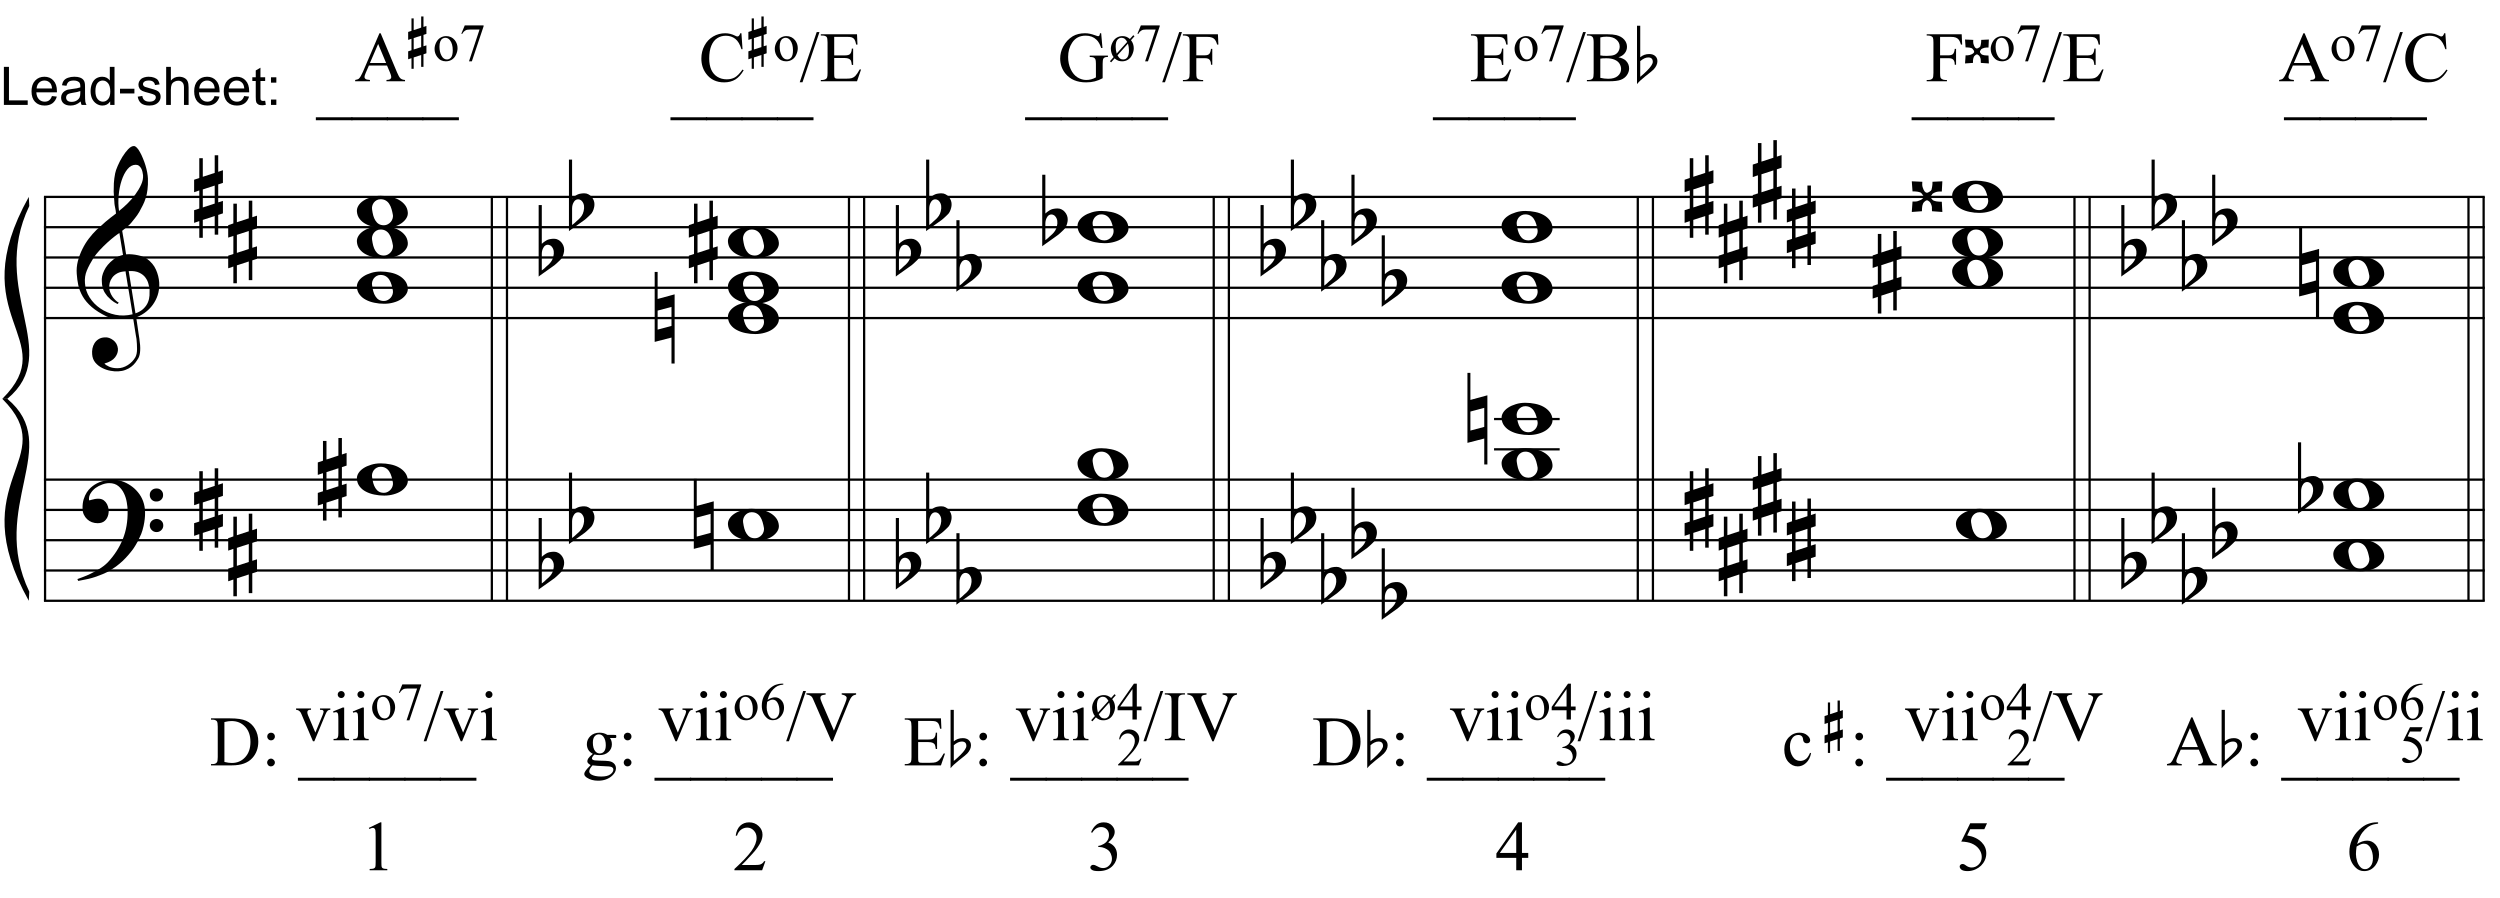 <?xml version="1.0" encoding="UTF-8"?>
<svg xmlns="http://www.w3.org/2000/svg" xmlns:xlink="http://www.w3.org/1999/xlink" width="423pt" height="152pt" viewBox="0 0 423 152" version="1.1">
<defs>
<g>
<symbol overflow="visible" id="glyph0-0">
<path style="stroke:none;" d=""/>
</symbol>
<symbol overflow="visible" id="glyph0-1">
<path style="stroke:none;" d="M 9.547 5.172 C 9.172 5.234 8.766 5.27 8.328 5.281 C 7.898 5.301 7.477 5.289 7.062 5.25 C 6.656 5.219 6.273 5.172 5.922 5.109 C 5.578 5.047 5.297 4.961 5.078 4.859 C 4.023 4.348 3.176 3.812 2.531 3.25 C 1.883 2.688 1.379 2.094 1.016 1.469 C 0.66 0.852 0.41 0.223 0.266 -0.422 C 0.129 -1.066 0.039 -1.719 0 -2.375 C -0.051 -3.082 0.008 -3.789 0.188 -4.5 C 0.375 -5.219 0.629 -5.898 0.953 -6.547 C 1.273 -7.203 1.645 -7.801 2.062 -8.344 C 2.477 -8.883 2.898 -9.363 3.328 -9.781 C 3.816 -10.238 4.328 -10.695 4.859 -11.156 C 5.398 -11.613 5.992 -12.082 6.641 -12.562 C 6.629 -12.738 6.613 -12.895 6.594 -13.031 C 6.57 -13.176 6.547 -13.316 6.516 -13.453 C 6.492 -13.598 6.461 -13.758 6.422 -13.938 C 6.391 -14.113 6.367 -14.332 6.359 -14.594 C 6.359 -14.707 6.344 -14.91 6.312 -15.203 C 6.281 -15.492 6.258 -15.848 6.25 -16.266 C 6.25 -16.68 6.258 -17.156 6.281 -17.688 C 6.312 -18.219 6.383 -18.773 6.5 -19.359 C 6.562 -19.691 6.707 -20.117 6.938 -20.641 C 7.164 -21.172 7.43 -21.68 7.734 -22.172 C 8.047 -22.672 8.367 -23.098 8.703 -23.453 C 9.047 -23.805 9.367 -23.984 9.672 -23.984 C 9.828 -23.984 9.992 -23.891 10.172 -23.703 C 10.348 -23.523 10.52 -23.281 10.688 -22.969 C 10.863 -22.664 11.031 -22.316 11.188 -21.922 C 11.352 -21.535 11.5 -21.133 11.625 -20.719 C 11.75 -20.312 11.848 -19.91 11.922 -19.516 C 11.992 -19.117 12.035 -18.77 12.047 -18.469 C 12.066 -17.758 12.039 -17.133 11.969 -16.594 C 11.906 -16.051 11.801 -15.566 11.656 -15.141 C 11.52 -14.711 11.359 -14.316 11.172 -13.953 C 10.992 -13.586 10.801 -13.223 10.594 -12.859 C 10.375 -12.484 10.148 -12.156 9.922 -11.875 C 9.703 -11.594 9.477 -11.312 9.25 -11.031 C 9 -10.727 8.738 -10.477 8.469 -10.281 C 8.207 -10.082 7.945 -9.867 7.688 -9.641 C 7.812 -8.941 7.922 -8.312 8.016 -7.75 C 8.055 -7.5 8.098 -7.258 8.141 -7.031 C 8.18 -6.801 8.211 -6.586 8.234 -6.391 C 8.266 -6.191 8.289 -6.023 8.312 -5.891 C 8.344 -5.766 8.359 -5.688 8.359 -5.656 C 8.691 -5.695 9.031 -5.695 9.375 -5.656 C 9.727 -5.625 10.062 -5.57 10.375 -5.5 C 10.695 -5.438 10.984 -5.348 11.234 -5.234 C 11.492 -5.129 11.695 -5.031 11.844 -4.938 C 12.582 -4.395 13.102 -3.77 13.406 -3.062 C 13.719 -2.363 13.898 -1.645 13.953 -0.906 C 13.992 -0.332 13.945 0.242 13.812 0.828 C 13.676 1.41 13.445 1.961 13.125 2.484 C 12.812 3.016 12.395 3.5 11.875 3.938 C 11.363 4.375 10.758 4.734 10.062 5.016 C 10.145 5.578 10.223 6.098 10.297 6.578 C 10.359 6.992 10.414 7.395 10.469 7.781 C 10.531 8.164 10.57 8.438 10.594 8.594 C 10.719 9.406 10.766 10.07 10.734 10.594 C 10.711 11.125 10.613 11.555 10.438 11.891 C 10.281 12.16 10.102 12.426 9.906 12.688 C 9.707 12.945 9.473 13.176 9.203 13.375 C 8.93 13.582 8.613 13.754 8.25 13.891 C 7.883 14.035 7.473 14.117 7.016 14.141 C 6.66 14.172 6.234 14.141 5.734 14.047 C 5.242 13.961 4.773 13.805 4.328 13.578 C 3.879 13.359 3.488 13.055 3.156 12.672 C 2.832 12.285 2.648 11.812 2.609 11.25 C 2.578 10.926 2.594 10.598 2.656 10.266 C 2.727 9.93 2.848 9.629 3.016 9.359 C 3.191 9.086 3.422 8.863 3.703 8.688 C 3.984 8.508 4.328 8.41 4.734 8.391 C 4.984 8.367 5.234 8.398 5.484 8.484 C 5.734 8.578 5.969 8.707 6.188 8.875 C 6.406 9.039 6.582 9.242 6.719 9.484 C 6.852 9.734 6.938 10.004 6.969 10.297 C 7.008 10.797 6.852 11.281 6.5 11.75 C 6.145 12.227 5.539 12.582 4.688 12.812 C 4.832 13 5.094 13.176 5.469 13.344 C 5.852 13.52 6.332 13.609 6.906 13.609 C 7.508 13.609 8.086 13.43 8.641 13.078 C 9.191 12.723 9.617 12.281 9.922 11.75 C 10.109 11.395 10.203 10.93 10.203 10.359 C 10.203 9.797 10.172 9.227 10.109 8.656 C 10.078 8.551 10.035 8.312 9.984 7.938 C 9.93 7.562 9.867 7.172 9.797 6.766 C 9.734 6.285 9.648 5.754 9.547 5.172 Z M 9.984 -20.812 C 9.453 -20.812 8.984 -20.562 8.578 -20.062 C 8.172 -19.562 7.844 -18.926 7.594 -18.156 C 7.344 -17.395 7.176 -16.555 7.094 -15.641 C 7.008 -14.723 7.031 -13.844 7.156 -13 C 7.602 -13.344 8.07 -13.754 8.562 -14.234 C 9.062 -14.723 9.508 -15.238 9.906 -15.781 C 10.312 -16.332 10.641 -16.883 10.891 -17.438 C 11.148 -18 11.258 -18.535 11.219 -19.047 C 11.195 -19.211 11.164 -19.395 11.125 -19.594 C 11.082 -19.801 11.016 -19.992 10.922 -20.172 C 10.828 -20.348 10.703 -20.5 10.547 -20.625 C 10.398 -20.75 10.211 -20.812 9.984 -20.812 Z M 9.938 4.328 C 10.531 4.117 10.988 3.848 11.312 3.516 C 11.645 3.191 11.891 2.836 12.047 2.453 C 12.203 2.078 12.289 1.695 12.312 1.312 C 12.332 0.926 12.336 0.582 12.328 0.281 C 12.297 0.039 12.234 -0.258 12.141 -0.625 C 12.055 -1 11.891 -1.359 11.641 -1.703 C 11.398 -2.047 11.051 -2.328 10.594 -2.547 C 10.145 -2.773 9.547 -2.867 8.797 -2.828 Z M 8.266 -2.781 C 7.703 -2.758 7.238 -2.648 6.875 -2.453 C 6.508 -2.254 6.223 -2.016 6.016 -1.734 C 5.805 -1.453 5.66 -1.156 5.578 -0.844 C 5.504 -0.531 5.477 -0.25 5.5 0 C 5.508 0.25 5.562 0.5 5.656 0.75 C 5.75 1.008 5.875 1.254 6.031 1.484 C 6.188 1.711 6.359 1.914 6.547 2.094 C 6.734 2.281 6.922 2.422 7.109 2.516 C 7.086 2.547 7.066 2.57 7.047 2.594 C 7.023 2.613 7 2.641 6.969 2.672 C 6.938 2.691 6.914 2.719 6.906 2.75 C 6.477 2.539 6.102 2.297 5.781 2.016 C 5.469 1.734 5.266 1.535 5.172 1.422 C 5.016 1.211 4.879 1.023 4.766 0.859 C 4.66 0.691 4.57 0.516 4.5 0.328 C 4.438 0.148 4.379 -0.047 4.328 -0.266 C 4.285 -0.484 4.258 -0.742 4.25 -1.047 C 4.219 -1.328 4.234 -1.629 4.297 -1.953 C 4.367 -2.273 4.484 -2.598 4.641 -2.922 C 4.797 -3.254 5 -3.57 5.25 -3.875 C 5.508 -4.188 5.812 -4.477 6.156 -4.75 C 6.332 -4.895 6.488 -5.004 6.625 -5.078 C 6.77 -5.16 6.906 -5.234 7.031 -5.297 C 7.156 -5.359 7.281 -5.406 7.406 -5.438 C 7.539 -5.477 7.68 -5.52 7.828 -5.562 L 7.219 -9.266 C 7.051 -9.172 6.781 -8.977 6.406 -8.688 C 6.039 -8.406 5.641 -8.066 5.203 -7.672 C 4.766 -7.273 4.332 -6.848 3.906 -6.391 C 3.477 -5.93 3.125 -5.488 2.844 -5.062 C 2.352 -4.281 1.973 -3.562 1.703 -2.906 C 1.43 -2.25 1.328 -1.539 1.391 -0.781 C 1.441 0.082 1.703 0.883 2.172 1.625 C 2.648 2.375 3.258 3 4 3.5 C 4.738 4.008 5.578 4.363 6.516 4.562 C 7.461 4.758 8.441 4.734 9.453 4.484 C 9.234 3.129 9.035 1.922 8.859 0.859 C 8.773 0.41 8.695 -0.031 8.625 -0.469 C 8.562 -0.906 8.5 -1.297 8.438 -1.641 C 8.375 -1.984 8.328 -2.258 8.297 -2.469 C 8.273 -2.676 8.266 -2.781 8.266 -2.781 Z M 8.266 -2.781 "/>
</symbol>
<symbol overflow="visible" id="glyph0-2">
<path style="stroke:none;" d="M 10.297 5.375 C 10.172 5.602 10.051 5.812 9.938 6 C 9.82 6.195 9.703 6.383 9.578 6.562 C 9.453 6.738 9.32 6.91 9.188 7.078 C 9.051 7.254 8.895 7.441 8.719 7.641 C 8.539 7.848 8.367 8.035 8.203 8.203 C 8.047 8.367 7.891 8.523 7.734 8.672 C 7.578 8.816 7.41 8.961 7.234 9.109 C 7.055 9.254 6.859 9.41 6.641 9.578 C 6.367 9.773 6.113 9.945 5.875 10.094 C 5.633 10.25 5.395 10.391 5.156 10.516 C 4.914 10.641 4.664 10.754 4.406 10.859 C 4.145 10.961 3.859 11.07 3.547 11.188 C 3.234 11.312 2.891 11.426 2.516 11.531 C 2.141 11.633 1.781 11.719 1.438 11.781 C 1.039 11.863 0.645 11.941 0.25 12.016 L 0.109 11.703 C 0.742 11.484 1.383 11.234 2.031 10.953 C 2.562 10.703 3.125 10.398 3.719 10.047 C 4.312 9.703 4.828 9.305 5.266 8.859 C 6.367 7.68 7.207 6.383 7.781 4.969 C 8.363 3.551 8.641 1.941 8.609 0.141 C 8.609 -0.266 8.562 -0.734 8.469 -1.266 C 8.383 -1.805 8.227 -2.312 8 -2.781 C 7.781 -3.258 7.469 -3.672 7.062 -4.016 C 6.656 -4.359 6.133 -4.531 5.5 -4.531 C 5.125 -4.531 4.727 -4.453 4.312 -4.297 C 3.895 -4.148 3.516 -3.953 3.172 -3.703 C 2.836 -3.453 2.562 -3.148 2.344 -2.797 C 2.125 -2.453 2.035 -2.082 2.078 -1.688 C 2.086 -1.625 2.129 -1.602 2.203 -1.625 C 2.273 -1.645 2.383 -1.676 2.531 -1.719 C 2.676 -1.758 2.852 -1.801 3.062 -1.844 C 3.27 -1.883 3.52 -1.898 3.812 -1.891 C 4.113 -1.867 4.375 -1.773 4.594 -1.609 C 4.812 -1.441 4.988 -1.227 5.125 -0.969 C 5.258 -0.707 5.348 -0.422 5.391 -0.109 C 5.43 0.191 5.414 0.488 5.344 0.781 C 5.238 1.227 5.039 1.582 4.75 1.844 C 4.457 2.113 4.051 2.25 3.531 2.25 C 3.195 2.25 2.875 2.191 2.562 2.078 C 2.258 1.961 1.992 1.797 1.766 1.578 C 1.535 1.367 1.348 1.109 1.203 0.797 C 1.055 0.492 0.984 0.145 0.984 -0.25 C 0.973 -0.832 1.035 -1.348 1.172 -1.797 C 1.316 -2.254 1.492 -2.645 1.703 -2.969 C 1.922 -3.301 2.148 -3.57 2.391 -3.781 C 2.629 -3.988 2.848 -4.156 3.047 -4.281 C 3.555 -4.594 4.07 -4.805 4.594 -4.922 C 5.113 -5.047 5.602 -5.113 6.062 -5.125 C 6.582 -5.125 7.102 -5.035 7.625 -4.859 C 8.156 -4.691 8.648 -4.445 9.109 -4.125 C 9.578 -3.812 9.992 -3.43 10.359 -2.984 C 10.734 -2.535 11.02 -2.039 11.219 -1.5 C 11.445 -0.883 11.562 -0.234 11.562 0.453 C 11.57 1.148 11.488 1.898 11.312 2.703 C 11.258 2.973 11.195 3.219 11.125 3.438 C 11.062 3.656 10.988 3.867 10.906 4.078 C 10.82 4.285 10.727 4.488 10.625 4.688 C 10.52 4.895 10.41 5.125 10.297 5.375 Z M 12.359 -2.516 C 12.348 -2.836 12.453 -3.102 12.672 -3.312 C 12.891 -3.52 13.156 -3.625 13.469 -3.625 C 13.781 -3.645 14.047 -3.551 14.266 -3.344 C 14.492 -3.133 14.609 -2.875 14.609 -2.562 C 14.629 -2.25 14.531 -1.977 14.312 -1.75 C 14.094 -1.531 13.828 -1.422 13.516 -1.422 C 13.191 -1.398 12.914 -1.5 12.688 -1.719 C 12.469 -1.938 12.359 -2.203 12.359 -2.516 Z M 12.359 2.641 C 12.359 2.328 12.469 2.066 12.688 1.859 C 12.906 1.66 13.172 1.551 13.484 1.531 C 13.797 1.531 14.066 1.629 14.297 1.828 C 14.523 2.023 14.641 2.285 14.641 2.609 C 14.648 2.922 14.547 3.188 14.328 3.406 C 14.109 3.633 13.844 3.75 13.531 3.75 C 13.219 3.758 12.945 3.656 12.719 3.438 C 12.488 3.219 12.367 2.953 12.359 2.641 Z M 12.359 2.641 "/>
</symbol>
<symbol overflow="visible" id="glyph0-3">
<path style="stroke:none;" d="M 1.469 -1.266 L 1.469 1.781 L 3.484 1.125 L 3.484 -1.922 Z M 0.875 -3.203 L 0.875 -6.547 L 1.469 -6.547 L 1.469 -3.406 L 3.484 -4.062 L 3.484 -7.047 L 4.078 -7.047 L 4.078 -4.25 L 4.875 -4.516 L 4.875 -2.375 L 4.078 -2.109 L 4.078 0.922 L 4.875 0.672 L 4.875 2.781 L 4.078 3.047 L 4.078 6.391 L 3.484 6.391 L 3.484 3.234 L 1.469 3.891 L 1.469 6.922 L 0.875 6.922 L 0.875 4.094 L 0 4.391 L 0 2.25 L 0.875 1.969 L 0.875 -1.094 L 0 -0.797 L 0 -2.906 Z M 0.875 -3.203 "/>
</symbol>
<symbol overflow="visible" id="glyph0-4">
<path style="stroke:none;" d="M 0.531 -7.25 L 0.531 -2.312 C 0.719 -2.488 0.895 -2.629 1.062 -2.734 C 1.227 -2.848 1.383 -2.938 1.531 -3 C 1.688 -3.062 1.848 -3.102 2.016 -3.125 C 2.191 -3.156 2.391 -3.172 2.609 -3.172 C 2.867 -3.172 3.098 -3.113 3.297 -3 C 3.504 -2.895 3.68 -2.754 3.828 -2.578 C 3.984 -2.398 4.102 -2.203 4.188 -1.984 C 4.27 -1.766 4.312 -1.555 4.312 -1.359 C 4.32 -1.141 4.297 -0.922 4.234 -0.703 C 4.18 -0.492 4.113 -0.301 4.031 -0.125 C 3.938 0.102 3.785 0.305 3.578 0.484 C 3.379 0.672 3.195 0.844 3.031 1 C 2.977 1.062 2.863 1.16 2.688 1.297 C 2.508 1.43 2.305 1.578 2.078 1.734 C 1.859 1.898 1.625 2.066 1.375 2.234 C 1.125 2.41 0.895 2.57 0.688 2.719 C 0.488 2.863 0.32 2.984 0.188 3.078 C 0.062 3.18 0 3.234 0 3.234 L 0 -8.875 L 0.531 -8.875 Z M 2.188 -1.859 C 2.125 -1.941 2.035 -2.008 1.922 -2.062 C 1.805 -2.125 1.676 -2.156 1.531 -2.156 C 1.395 -2.156 1.258 -2.113 1.125 -2.031 C 0.988 -1.945 0.867 -1.801 0.766 -1.594 C 0.617 -1.332 0.539 -1.008 0.531 -0.625 C 0.531 -0.238 0.531 0.113 0.531 0.438 L 0.531 2.188 C 0.531 2.188 0.57 2.156 0.656 2.094 C 0.738 2.039 0.836 1.961 0.953 1.859 C 1.066 1.754 1.188 1.641 1.312 1.516 C 1.445 1.391 1.57 1.281 1.688 1.188 C 1.875 1.008 2.035 0.816 2.172 0.609 C 2.305 0.41 2.41 0.156 2.484 -0.156 C 2.566 -0.477 2.586 -0.785 2.547 -1.078 C 2.504 -1.379 2.383 -1.641 2.188 -1.859 Z M 2.188 -1.859 "/>
</symbol>
<symbol overflow="visible" id="glyph0-5">
<path style="stroke:none;" d="M 0 -0.062 C -0.031 -0.414 0.051 -0.754 0.25 -1.078 C 0.445 -1.398 0.727 -1.68 1.094 -1.922 C 1.469 -2.172 1.906 -2.367 2.406 -2.516 C 2.906 -2.672 3.441 -2.75 4.016 -2.75 C 4.586 -2.75 5.141 -2.691 5.672 -2.578 C 6.211 -2.473 6.691 -2.301 7.109 -2.062 C 7.523 -1.832 7.867 -1.539 8.141 -1.188 C 8.41 -0.844 8.566 -0.43 8.609 0.047 C 8.641 0.398 8.555 0.734 8.359 1.047 C 8.16 1.367 7.879 1.656 7.516 1.906 C 7.148 2.156 6.719 2.348 6.219 2.484 C 5.719 2.629 5.18 2.703 4.609 2.703 C 4.035 2.703 3.484 2.645 2.953 2.531 C 2.422 2.426 1.941 2.258 1.516 2.031 C 1.086 1.812 0.738 1.523 0.469 1.172 C 0.195 0.828 0.039 0.414 0 -0.062 Z M 2.562 -0.453 C 2.613 -0.078 2.68 0.27 2.766 0.594 C 2.859 0.926 2.984 1.211 3.141 1.453 C 3.297 1.703 3.488 1.895 3.719 2.031 C 3.945 2.164 4.234 2.234 4.578 2.234 C 4.816 2.234 5.035 2.176 5.234 2.062 C 5.43 1.957 5.598 1.82 5.734 1.656 C 5.867 1.5 5.969 1.316 6.031 1.109 C 6.094 0.91 6.113 0.719 6.094 0.531 C 6.031 0.164 5.953 -0.176 5.859 -0.5 C 5.766 -0.832 5.633 -1.125 5.469 -1.375 C 5.312 -1.625 5.113 -1.816 4.875 -1.953 C 4.633 -2.098 4.344 -2.172 4 -2.172 C 3.75 -2.172 3.523 -2.113 3.328 -2 C 3.141 -1.895 2.984 -1.758 2.859 -1.594 C 2.742 -1.438 2.656 -1.254 2.594 -1.047 C 2.539 -0.836 2.531 -0.641 2.562 -0.453 Z M 2.562 -0.453 "/>
</symbol>
<symbol overflow="visible" id="glyph0-6">
<path style="stroke:none;" d="M 0.484 -1.266 L 0.484 1.953 L 2.828 1.328 L 2.828 -1.891 Z M 3.359 -4.016 L 3.359 7.688 L 2.828 7.688 L 2.828 3.297 L -0.016 4.031 L -0.016 -7.812 L 0.484 -7.812 L 0.484 -3.234 Z M 3.359 -4.016 "/>
</symbol>
<symbol overflow="visible" id="glyph0-7">
<path style="stroke:none;" d="M 2.703 -0.719 C 2.797 -0.758 2.906 -0.82 3.031 -0.906 C 3.164 -0.988 3.266 -1.082 3.328 -1.188 C 3.359 -1.312 3.391 -1.445 3.422 -1.594 C 3.453 -1.75 3.473 -1.895 3.484 -2.031 C 3.492 -2.164 3.5 -2.281 3.5 -2.375 C 3.5 -2.469 3.5 -2.531 3.5 -2.562 L 5.172 -2.641 L 5.078 -0.906 C 5.055 -0.914 4.906 -0.914 4.625 -0.906 C 4.344 -0.906 4.047 -0.828 3.734 -0.672 C 3.566 -0.586 3.469 -0.508 3.438 -0.438 C 3.414 -0.363 3.348 -0.27 3.234 -0.156 L 3.234 0.141 C 3.297 0.223 3.363 0.316 3.438 0.422 C 3.52 0.523 3.617 0.598 3.734 0.641 C 3.859 0.691 3.988 0.727 4.125 0.75 C 4.27 0.781 4.41 0.797 4.547 0.797 C 4.68 0.805 4.797 0.812 4.891 0.812 C 4.992 0.812 5.055 0.812 5.078 0.812 L 5.172 2.547 L 3.422 2.422 C 3.41 2.254 3.406 2.117 3.406 2.016 C 3.406 1.91 3.406 1.816 3.406 1.734 C 3.406 1.66 3.391 1.578 3.359 1.484 C 3.336 1.398 3.289 1.281 3.219 1.125 C 3.133 0.957 3.055 0.848 2.984 0.797 C 2.922 0.754 2.828 0.688 2.703 0.594 L 2.422 0.594 C 2.336 0.645 2.242 0.719 2.141 0.812 C 2.035 0.914 1.957 1.02 1.906 1.125 C 1.852 1.238 1.812 1.363 1.781 1.5 C 1.758 1.645 1.742 1.781 1.734 1.906 C 1.723 2.039 1.719 2.156 1.719 2.25 C 1.719 2.352 1.719 2.41 1.719 2.422 L 0 2.547 L 0.125 0.781 C 0.145 0.789 0.289 0.789 0.562 0.781 C 0.832 0.781 1.125 0.703 1.438 0.547 C 1.582 0.484 1.68 0.426 1.734 0.375 C 1.797 0.332 1.875 0.254 1.969 0.141 L 1.969 -0.156 C 1.926 -0.238 1.852 -0.348 1.75 -0.484 C 1.645 -0.629 1.539 -0.723 1.438 -0.766 C 1.312 -0.816 1.176 -0.852 1.031 -0.875 C 0.883 -0.906 0.75 -0.922 0.625 -0.922 C 0.5 -0.93 0.383 -0.938 0.281 -0.938 C 0.188 -0.938 0.133 -0.938 0.125 -0.938 L 0 -2.641 L 1.781 -2.562 C 1.77 -2.531 1.766 -2.379 1.766 -2.109 C 1.766 -1.848 1.836 -1.562 1.984 -1.25 C 2.066 -1.082 2.129 -0.973 2.172 -0.922 C 2.211 -0.879 2.297 -0.812 2.422 -0.719 Z M 2.703 -0.719 "/>
</symbol>
<symbol overflow="visible" id="glyph1-0">
<path style="stroke:none;" d="M 1.125 0 L 1.125 -5.625 L 5.625 -5.625 L 5.625 0 Z M 1.266 -0.141 L 5.484 -0.141 L 5.484 -5.484 L 1.266 -5.484 Z M 1.266 -0.141 "/>
</symbol>
<symbol overflow="visible" id="glyph1-1">
<path style="stroke:none;" d="M 0.656 0 L 0.656 -6.438 L 1.516 -6.438 L 1.516 -0.766 L 4.688 -0.766 L 4.688 0 Z M 0.656 0 "/>
</symbol>
<symbol overflow="visible" id="glyph1-2">
<path style="stroke:none;" d="M 3.781 -1.5 L 4.609 -1.406 C 4.473 -0.926 4.227 -0.551 3.875 -0.281 C 3.531 -0.02 3.086 0.109 2.547 0.109 C 1.867 0.109 1.328 -0.098 0.922 -0.516 C 0.523 -0.941 0.328 -1.535 0.328 -2.297 C 0.328 -3.078 0.531 -3.68 0.938 -4.109 C 1.344 -4.547 1.867 -4.766 2.516 -4.766 C 3.141 -4.766 3.645 -4.551 4.031 -4.125 C 4.426 -3.707 4.625 -3.113 4.625 -2.344 C 4.625 -2.289 4.625 -2.219 4.625 -2.125 L 1.141 -2.125 C 1.172 -1.613 1.316 -1.223 1.578 -0.953 C 1.836 -0.68 2.164 -0.547 2.562 -0.547 C 2.852 -0.547 3.098 -0.617 3.297 -0.766 C 3.504 -0.922 3.664 -1.164 3.781 -1.5 Z M 1.188 -2.781 L 3.797 -2.781 C 3.766 -3.176 3.664 -3.473 3.5 -3.672 C 3.25 -3.973 2.922 -4.125 2.516 -4.125 C 2.148 -4.125 1.844 -4 1.594 -3.75 C 1.352 -3.508 1.219 -3.188 1.188 -2.781 Z M 1.188 -2.781 "/>
</symbol>
<symbol overflow="visible" id="glyph1-3">
<path style="stroke:none;" d="M 3.641 -0.578 C 3.348 -0.328 3.066 -0.148 2.797 -0.047 C 2.523 0.055 2.234 0.109 1.922 0.109 C 1.41 0.109 1.016 -0.016 0.734 -0.266 C 0.461 -0.516 0.328 -0.836 0.328 -1.234 C 0.328 -1.461 0.379 -1.672 0.484 -1.859 C 0.586 -2.047 0.723 -2.195 0.891 -2.312 C 1.055 -2.426 1.242 -2.516 1.453 -2.578 C 1.609 -2.609 1.844 -2.645 2.156 -2.688 C 2.801 -2.758 3.273 -2.852 3.578 -2.969 C 3.578 -3.07 3.578 -3.141 3.578 -3.172 C 3.578 -3.492 3.504 -3.719 3.359 -3.844 C 3.148 -4.031 2.848 -4.125 2.453 -4.125 C 2.078 -4.125 1.801 -4.055 1.625 -3.922 C 1.445 -3.797 1.316 -3.566 1.234 -3.234 L 0.469 -3.328 C 0.531 -3.66 0.641 -3.926 0.797 -4.125 C 0.961 -4.332 1.195 -4.488 1.5 -4.594 C 1.812 -4.707 2.164 -4.766 2.562 -4.766 C 2.969 -4.766 3.289 -4.719 3.531 -4.625 C 3.781 -4.531 3.961 -4.41 4.078 -4.266 C 4.203 -4.129 4.285 -3.953 4.328 -3.734 C 4.359 -3.598 4.375 -3.359 4.375 -3.016 L 4.375 -1.953 C 4.375 -1.223 4.391 -0.758 4.422 -0.562 C 4.453 -0.363 4.52 -0.176 4.625 0 L 3.797 0 C 3.711 -0.164 3.66 -0.359 3.641 -0.578 Z M 3.578 -2.344 C 3.285 -2.227 2.852 -2.129 2.281 -2.047 C 1.957 -1.992 1.727 -1.938 1.594 -1.875 C 1.457 -1.82 1.352 -1.738 1.281 -1.625 C 1.207 -1.508 1.172 -1.383 1.172 -1.25 C 1.172 -1.039 1.25 -0.863 1.406 -0.719 C 1.562 -0.582 1.797 -0.516 2.109 -0.516 C 2.41 -0.516 2.68 -0.582 2.922 -0.719 C 3.16 -0.852 3.336 -1.035 3.453 -1.266 C 3.535 -1.441 3.578 -1.703 3.578 -2.047 Z M 3.578 -2.344 "/>
</symbol>
<symbol overflow="visible" id="glyph1-4">
<path style="stroke:none;" d="M 3.625 0 L 3.625 -0.594 C 3.32 -0.125 2.883 0.109 2.312 0.109 C 1.945 0.109 1.609 0.004 1.297 -0.203 C 0.984 -0.41 0.738 -0.695 0.562 -1.062 C 0.395 -1.426 0.312 -1.848 0.312 -2.328 C 0.312 -2.797 0.391 -3.219 0.547 -3.594 C 0.703 -3.977 0.93 -4.27 1.234 -4.469 C 1.547 -4.664 1.895 -4.766 2.281 -4.766 C 2.562 -4.766 2.812 -4.707 3.031 -4.594 C 3.25 -4.477 3.426 -4.32 3.562 -4.125 L 3.562 -6.438 L 4.359 -6.438 L 4.359 0 Z M 1.125 -2.328 C 1.125 -1.734 1.25 -1.285 1.5 -0.984 C 1.75 -0.691 2.047 -0.547 2.391 -0.547 C 2.734 -0.547 3.023 -0.688 3.266 -0.969 C 3.516 -1.25 3.641 -1.68 3.641 -2.266 C 3.641 -2.898 3.516 -3.367 3.266 -3.672 C 3.016 -3.973 2.711 -4.125 2.359 -4.125 C 2.004 -4.125 1.707 -3.977 1.469 -3.688 C 1.238 -3.395 1.125 -2.941 1.125 -2.328 Z M 1.125 -2.328 "/>
</symbol>
<symbol overflow="visible" id="glyph1-5">
<path style="stroke:none;" d="M 0.281 -1.938 L 0.281 -2.734 L 2.719 -2.734 L 2.719 -1.938 Z M 0.281 -1.938 "/>
</symbol>
<symbol overflow="visible" id="glyph1-6">
<path style="stroke:none;" d="M 0.281 -1.391 L 1.062 -1.516 C 1.102 -1.203 1.223 -0.961 1.422 -0.797 C 1.629 -0.629 1.91 -0.547 2.266 -0.547 C 2.629 -0.547 2.898 -0.617 3.078 -0.766 C 3.254 -0.91 3.344 -1.082 3.344 -1.281 C 3.344 -1.469 3.266 -1.609 3.109 -1.703 C 2.992 -1.773 2.723 -1.867 2.297 -1.984 C 1.711 -2.129 1.305 -2.254 1.078 -2.359 C 0.859 -2.461 0.691 -2.609 0.578 -2.797 C 0.461 -2.984 0.406 -3.191 0.406 -3.422 C 0.406 -3.629 0.453 -3.82 0.547 -4 C 0.641 -4.176 0.77 -4.328 0.938 -4.453 C 1.062 -4.535 1.227 -4.609 1.438 -4.672 C 1.656 -4.734 1.883 -4.766 2.125 -4.766 C 2.488 -4.766 2.805 -4.711 3.078 -4.609 C 3.359 -4.504 3.566 -4.363 3.703 -4.188 C 3.836 -4.008 3.93 -3.77 3.984 -3.469 L 3.203 -3.359 C 3.172 -3.598 3.066 -3.785 2.891 -3.922 C 2.723 -4.055 2.488 -4.125 2.188 -4.125 C 1.82 -4.125 1.562 -4.062 1.406 -3.938 C 1.25 -3.82 1.172 -3.68 1.172 -3.516 C 1.172 -3.41 1.203 -3.32 1.266 -3.25 C 1.328 -3.156 1.43 -3.082 1.578 -3.031 C 1.648 -3 1.879 -2.93 2.266 -2.828 C 2.828 -2.68 3.219 -2.562 3.438 -2.469 C 3.664 -2.375 3.844 -2.234 3.969 -2.047 C 4.094 -1.867 4.156 -1.645 4.156 -1.375 C 4.156 -1.102 4.078 -0.852 3.922 -0.625 C 3.766 -0.395 3.539 -0.211 3.25 -0.078 C 2.969 0.047 2.641 0.109 2.266 0.109 C 1.66 0.109 1.195 -0.016 0.875 -0.266 C 0.562 -0.523 0.363 -0.898 0.281 -1.391 Z M 0.281 -1.391 "/>
</symbol>
<symbol overflow="visible" id="glyph1-7">
<path style="stroke:none;" d="M 0.594 0 L 0.594 -6.438 L 1.391 -6.438 L 1.391 -4.125 C 1.754 -4.551 2.219 -4.766 2.781 -4.766 C 3.125 -4.766 3.422 -4.695 3.672 -4.562 C 3.93 -4.426 4.113 -4.238 4.219 -4 C 4.332 -3.758 4.391 -3.41 4.391 -2.953 L 4.391 0 L 3.609 0 L 3.609 -2.953 C 3.609 -3.348 3.52 -3.633 3.344 -3.812 C 3.176 -4 2.938 -4.094 2.625 -4.094 C 2.383 -4.094 2.16 -4.031 1.953 -3.906 C 1.742 -3.789 1.598 -3.629 1.516 -3.422 C 1.43 -3.211 1.391 -2.922 1.391 -2.547 L 1.391 0 Z M 0.594 0 "/>
</symbol>
<symbol overflow="visible" id="glyph1-8">
<path style="stroke:none;" d="M 2.328 -0.703 L 2.438 -0.016 C 2.207 0.035 2.008 0.062 1.844 0.062 C 1.551 0.062 1.328 0.016 1.172 -0.078 C 1.016 -0.172 0.898 -0.289 0.828 -0.438 C 0.766 -0.582 0.734 -0.891 0.734 -1.359 L 0.734 -4.047 L 0.156 -4.047 L 0.156 -4.672 L 0.734 -4.672 L 0.734 -5.828 L 1.531 -6.297 L 1.531 -4.672 L 2.328 -4.672 L 2.328 -4.047 L 1.531 -4.047 L 1.531 -1.328 C 1.531 -1.098 1.539 -0.953 1.562 -0.891 C 1.594 -0.828 1.641 -0.773 1.703 -0.734 C 1.766 -0.691 1.852 -0.672 1.969 -0.672 C 2.062 -0.672 2.18 -0.68 2.328 -0.703 Z M 2.328 -0.703 "/>
</symbol>
<symbol overflow="visible" id="glyph1-9">
<path style="stroke:none;" d="M 0.812 -3.766 L 0.812 -4.672 L 1.719 -4.672 L 1.719 -3.766 Z M 0.812 0 L 0.812 -0.906 L 1.719 -0.906 L 1.719 0 Z M 0.812 0 "/>
</symbol>
<symbol overflow="visible" id="glyph2-0">
<path style="stroke:none;" d="M 1.672 0 L 1.672 -7.5 L 7.672 -7.5 L 7.672 0 Z M 1.859 -0.188 L 7.484 -0.188 L 7.484 -7.312 L 1.859 -7.312 Z M 1.859 -0.188 "/>
</symbol>
<symbol overflow="visible" id="glyph2-1">
<path style="stroke:none;" d=""/>
</symbol>
<symbol overflow="visible" id="glyph2-2">
<path style="stroke:none;" d="M 6.109 2.594 L -0.094 2.594 L -0.094 2.094 L 6.109 2.094 Z M 6.109 2.594 "/>
</symbol>
<symbol overflow="visible" id="glyph2-3">
<path style="stroke:none;" d="M 0.203 0 L 0.203 -0.219 L 0.5 -0.219 C 0.844 -0.219 1.082 -0.328 1.219 -0.547 C 1.301 -0.672 1.344 -0.957 1.344 -1.406 L 1.344 -6.547 C 1.344 -7.035 1.289 -7.344 1.188 -7.469 C 1.031 -7.645 0.801 -7.734 0.5 -7.734 L 0.203 -7.734 L 0.203 -7.953 L 3.438 -7.953 C 4.625 -7.953 5.523 -7.816 6.141 -7.547 C 6.766 -7.273 7.266 -6.82 7.641 -6.188 C 8.016 -5.562 8.203 -4.836 8.203 -4.016 C 8.203 -2.91 7.867 -1.988 7.203 -1.25 C 6.453 -0.414 5.301 0 3.75 0 Z M 2.469 -0.578 C 2.969 -0.461 3.383 -0.406 3.719 -0.406 C 4.625 -0.406 5.375 -0.723 5.969 -1.359 C 6.57 -2.004 6.875 -2.867 6.875 -3.953 C 6.875 -5.055 6.57 -5.922 5.969 -6.547 C 5.375 -7.18 4.609 -7.5 3.672 -7.5 C 3.316 -7.5 2.914 -7.441 2.469 -7.328 Z M 2.469 -0.578 "/>
</symbol>
<symbol overflow="visible" id="glyph2-4">
<path style="stroke:none;" d="M 1.688 -5.531 C 1.875 -5.531 2.031 -5.469 2.156 -5.344 C 2.281 -5.219 2.344 -5.062 2.344 -4.875 C 2.344 -4.695 2.281 -4.547 2.156 -4.422 C 2.031 -4.297 1.875 -4.234 1.688 -4.234 C 1.508 -4.234 1.359 -4.297 1.234 -4.422 C 1.109 -4.547 1.047 -4.695 1.047 -4.875 C 1.047 -5.062 1.109 -5.219 1.234 -5.344 C 1.359 -5.469 1.508 -5.531 1.688 -5.531 Z M 1.688 -1.141 C 1.863 -1.141 2.016 -1.07 2.141 -0.938 C 2.273 -0.812 2.344 -0.66 2.344 -0.484 C 2.344 -0.305 2.273 -0.148 2.141 -0.016 C 2.016 0.109 1.863 0.172 1.688 0.172 C 1.5 0.172 1.344 0.109 1.219 -0.016 C 1.094 -0.148 1.031 -0.305 1.031 -0.484 C 1.031 -0.66 1.094 -0.812 1.219 -0.938 C 1.344 -1.07 1.5 -1.141 1.688 -1.141 Z M 1.688 -1.141 "/>
</symbol>
<symbol overflow="visible" id="glyph2-5">
<path style="stroke:none;" d="M 1.812 -1.953 C 1.477 -2.117 1.223 -2.344 1.047 -2.625 C 0.879 -2.914 0.797 -3.234 0.797 -3.578 C 0.797 -4.109 0.992 -4.566 1.391 -4.953 C 1.797 -5.336 2.312 -5.531 2.938 -5.531 C 3.445 -5.531 3.891 -5.406 4.266 -5.156 L 5.391 -5.156 C 5.566 -5.156 5.664 -5.148 5.688 -5.141 C 5.719 -5.129 5.738 -5.113 5.75 -5.094 C 5.77 -5.051 5.781 -4.988 5.781 -4.906 C 5.781 -4.801 5.77 -4.727 5.75 -4.688 C 5.738 -4.664 5.719 -4.648 5.688 -4.641 C 5.664 -4.629 5.566 -4.625 5.391 -4.625 L 4.703 -4.625 C 4.922 -4.344 5.031 -3.984 5.031 -3.547 C 5.031 -3.047 4.836 -2.617 4.453 -2.266 C 4.066 -1.91 3.551 -1.734 2.906 -1.734 C 2.645 -1.734 2.375 -1.77 2.094 -1.844 C 1.926 -1.695 1.812 -1.566 1.75 -1.453 C 1.688 -1.348 1.656 -1.254 1.656 -1.172 C 1.656 -1.109 1.688 -1.047 1.75 -0.984 C 1.82 -0.922 1.953 -0.875 2.141 -0.844 C 2.242 -0.832 2.516 -0.816 2.953 -0.797 C 3.754 -0.785 4.273 -0.758 4.516 -0.719 C 4.879 -0.664 5.172 -0.531 5.391 -0.312 C 5.609 -0.094 5.719 0.176 5.719 0.5 C 5.719 0.938 5.508 1.348 5.094 1.734 C 4.477 2.305 3.68 2.594 2.703 2.594 C 1.953 2.594 1.316 2.422 0.797 2.078 C 0.504 1.879 0.359 1.676 0.359 1.469 C 0.359 1.375 0.379 1.281 0.422 1.188 C 0.484 1.039 0.617 0.844 0.828 0.594 C 0.859 0.551 1.062 0.336 1.438 -0.047 C 1.227 -0.172 1.082 -0.281 1 -0.375 C 0.914 -0.469 0.875 -0.578 0.875 -0.703 C 0.875 -0.836 0.926 -0.992 1.031 -1.172 C 1.145 -1.359 1.406 -1.617 1.812 -1.953 Z M 2.828 -5.25 C 2.535 -5.25 2.289 -5.129 2.094 -4.891 C 1.906 -4.66 1.812 -4.312 1.812 -3.844 C 1.812 -3.219 1.941 -2.738 2.203 -2.406 C 2.41 -2.145 2.672 -2.016 2.984 -2.016 C 3.273 -2.016 3.516 -2.125 3.703 -2.344 C 3.898 -2.57 4 -2.926 4 -3.406 C 4 -4.02 3.863 -4.504 3.594 -4.859 C 3.395 -5.117 3.141 -5.25 2.828 -5.25 Z M 1.75 0 C 1.57 0.195 1.438 0.379 1.344 0.547 C 1.25 0.723 1.203 0.883 1.203 1.031 C 1.203 1.219 1.312 1.383 1.531 1.531 C 1.926 1.77 2.492 1.891 3.234 1.891 C 3.93 1.891 4.445 1.766 4.781 1.516 C 5.113 1.266 5.281 1 5.281 0.719 C 5.281 0.52 5.18 0.375 4.984 0.281 C 4.785 0.195 4.383 0.148 3.781 0.141 C 2.906 0.109 2.227 0.062 1.75 0 Z M 1.75 0 "/>
</symbol>
<symbol overflow="visible" id="glyph2-6">
<path style="stroke:none;" d="M 2.516 -7.516 L 2.516 -4.375 L 4.25 -4.375 C 4.707 -4.375 5.008 -4.441 5.156 -4.578 C 5.363 -4.754 5.477 -5.07 5.5 -5.531 L 5.719 -5.531 L 5.719 -2.766 L 5.5 -2.766 C 5.445 -3.148 5.395 -3.395 5.344 -3.5 C 5.27 -3.633 5.148 -3.738 4.984 -3.812 C 4.828 -3.895 4.582 -3.938 4.25 -3.938 L 2.516 -3.938 L 2.516 -1.328 C 2.516 -0.973 2.531 -0.754 2.562 -0.672 C 2.594 -0.598 2.645 -0.539 2.719 -0.5 C 2.801 -0.457 2.953 -0.438 3.172 -0.438 L 4.516 -0.438 C 4.961 -0.438 5.285 -0.469 5.484 -0.531 C 5.691 -0.594 5.891 -0.711 6.078 -0.891 C 6.316 -1.141 6.566 -1.508 6.828 -2 L 7.062 -2 L 6.375 0 L 0.25 0 L 0.25 -0.219 L 0.531 -0.219 C 0.719 -0.219 0.895 -0.266 1.062 -0.359 C 1.188 -0.422 1.27 -0.516 1.312 -0.641 C 1.363 -0.766 1.391 -1.02 1.391 -1.406 L 1.391 -6.562 C 1.391 -7.062 1.336 -7.375 1.234 -7.5 C 1.086 -7.656 0.852 -7.734 0.531 -7.734 L 0.25 -7.734 L 0.25 -7.953 L 6.375 -7.953 L 6.453 -6.203 L 6.234 -6.203 C 6.148 -6.617 6.055 -6.906 5.953 -7.062 C 5.859 -7.219 5.711 -7.336 5.516 -7.422 C 5.359 -7.484 5.082 -7.516 4.688 -7.516 Z M 2.516 -7.516 "/>
</symbol>
<symbol overflow="visible" id="glyph2-7">
<path style="stroke:none;" d="M 4.938 -2.047 C 4.789 -1.336 4.504 -0.789 4.078 -0.406 C 3.66 -0.02 3.195 0.172 2.688 0.172 C 2.07 0.172 1.535 -0.082 1.078 -0.594 C 0.629 -1.113 0.406 -1.805 0.406 -2.672 C 0.406 -3.516 0.656 -4.203 1.156 -4.734 C 1.664 -5.266 2.27 -5.531 2.969 -5.531 C 3.5 -5.531 3.93 -5.391 4.266 -5.109 C 4.609 -4.828 4.781 -4.535 4.781 -4.234 C 4.781 -4.086 4.734 -3.969 4.641 -3.875 C 4.547 -3.781 4.41 -3.734 4.234 -3.734 C 4.004 -3.734 3.832 -3.812 3.719 -3.969 C 3.645 -4.039 3.598 -4.191 3.578 -4.422 C 3.555 -4.66 3.477 -4.836 3.344 -4.953 C 3.207 -5.078 3.02 -5.141 2.781 -5.141 C 2.383 -5.141 2.066 -4.992 1.828 -4.703 C 1.516 -4.316 1.359 -3.812 1.359 -3.188 C 1.359 -2.539 1.516 -1.973 1.828 -1.484 C 2.141 -0.992 2.566 -0.75 3.109 -0.75 C 3.492 -0.75 3.836 -0.879 4.141 -1.141 C 4.348 -1.316 4.555 -1.645 4.766 -2.125 Z M 4.938 -2.047 "/>
</symbol>
<symbol overflow="visible" id="glyph2-8">
<path style="stroke:none;" d="M 5.484 -2.656 L 2.422 -2.656 L 1.875 -1.406 C 1.738 -1.094 1.672 -0.863 1.672 -0.719 C 1.672 -0.594 1.727 -0.484 1.844 -0.391 C 1.957 -0.305 2.207 -0.25 2.594 -0.219 L 2.594 0 L 0.094 0 L 0.094 -0.219 C 0.426 -0.281 0.641 -0.359 0.734 -0.453 C 0.93 -0.641 1.156 -1.02 1.406 -1.594 L 4.203 -8.125 L 4.406 -8.125 L 7.172 -1.516 C 7.391 -0.984 7.586 -0.641 7.766 -0.484 C 7.953 -0.328 8.207 -0.238 8.531 -0.219 L 8.531 0 L 5.391 0 L 5.391 -0.219 C 5.711 -0.227 5.926 -0.281 6.031 -0.375 C 6.145 -0.469 6.203 -0.578 6.203 -0.703 C 6.203 -0.879 6.125 -1.148 5.969 -1.516 Z M 5.328 -3.094 L 3.984 -6.312 L 2.594 -3.094 Z M 5.328 -3.094 "/>
</symbol>
<symbol overflow="visible" id="glyph2-9">
<path style="stroke:none;" d="M 1.406 -7.172 L 3.344 -8.109 L 3.531 -8.109 L 3.531 -1.406 C 3.531 -0.957 3.547 -0.676 3.578 -0.562 C 3.617 -0.457 3.695 -0.375 3.812 -0.312 C 3.938 -0.258 4.176 -0.227 4.531 -0.219 L 4.531 0 L 1.547 0 L 1.547 -0.219 C 1.922 -0.227 2.16 -0.258 2.266 -0.312 C 2.379 -0.375 2.457 -0.453 2.5 -0.547 C 2.539 -0.641 2.562 -0.926 2.562 -1.406 L 2.562 -5.688 C 2.562 -6.27 2.547 -6.641 2.516 -6.797 C 2.484 -6.922 2.43 -7.016 2.359 -7.078 C 2.285 -7.141 2.195 -7.172 2.094 -7.172 C 1.945 -7.172 1.75 -7.109 1.5 -6.984 Z M 1.406 -7.172 "/>
</symbol>
<symbol overflow="visible" id="glyph2-10">
<path style="stroke:none;" d="M 5.5 -1.531 L 4.953 0 L 0.266 0 L 0.266 -0.219 C 1.641 -1.477 2.609 -2.504 3.172 -3.297 C 3.734 -4.098 4.016 -4.828 4.016 -5.484 C 4.016 -5.984 3.859 -6.395 3.547 -6.719 C 3.242 -7.051 2.875 -7.219 2.438 -7.219 C 2.051 -7.219 1.703 -7.102 1.391 -6.875 C 1.078 -6.645 0.848 -6.305 0.703 -5.859 L 0.484 -5.859 C 0.586 -6.586 0.836 -7.145 1.234 -7.531 C 1.641 -7.914 2.145 -8.109 2.75 -8.109 C 3.395 -8.109 3.93 -7.898 4.359 -7.484 C 4.797 -7.078 5.016 -6.594 5.016 -6.031 C 5.016 -5.625 4.922 -5.219 4.734 -4.812 C 4.441 -4.188 3.973 -3.52 3.328 -2.812 C 2.359 -1.75 1.75 -1.109 1.5 -0.891 L 3.578 -0.891 C 4.004 -0.891 4.301 -0.906 4.469 -0.938 C 4.633 -0.969 4.785 -1.031 4.922 -1.125 C 5.066 -1.219 5.188 -1.352 5.281 -1.531 Z M 5.5 -1.531 "/>
</symbol>
<symbol overflow="visible" id="glyph2-11">
<path style="stroke:none;" d="M 0.609 -6.438 C 0.836 -6.969 1.125 -7.379 1.469 -7.672 C 1.812 -7.961 2.242 -8.109 2.766 -8.109 C 3.398 -8.109 3.883 -7.898 4.219 -7.484 C 4.477 -7.18 4.609 -6.852 4.609 -6.5 C 4.609 -5.914 4.242 -5.316 3.516 -4.703 C 4.004 -4.516 4.375 -4.242 4.625 -3.891 C 4.875 -3.535 5 -3.113 5 -2.625 C 5 -1.938 4.781 -1.344 4.344 -0.844 C 3.781 -0.188 2.957 0.141 1.875 0.141 C 1.332 0.141 0.961 0.07 0.766 -0.062 C 0.578 -0.195 0.484 -0.336 0.484 -0.484 C 0.484 -0.598 0.531 -0.695 0.625 -0.781 C 0.719 -0.875 0.828 -0.922 0.953 -0.922 C 1.055 -0.922 1.156 -0.906 1.25 -0.875 C 1.32 -0.852 1.473 -0.781 1.703 -0.656 C 1.941 -0.531 2.102 -0.457 2.188 -0.438 C 2.332 -0.395 2.488 -0.375 2.656 -0.375 C 3.051 -0.375 3.395 -0.523 3.688 -0.828 C 3.988 -1.141 4.141 -1.504 4.141 -1.922 C 4.141 -2.234 4.07 -2.535 3.938 -2.828 C 3.832 -3.047 3.719 -3.211 3.594 -3.328 C 3.426 -3.484 3.195 -3.625 2.906 -3.75 C 2.613 -3.875 2.316 -3.938 2.016 -3.938 L 1.828 -3.938 L 1.828 -4.125 C 2.129 -4.156 2.438 -4.266 2.75 -4.453 C 3.062 -4.641 3.285 -4.859 3.422 -5.109 C 3.566 -5.367 3.641 -5.656 3.641 -5.969 C 3.641 -6.363 3.516 -6.688 3.266 -6.938 C 3.016 -7.188 2.703 -7.312 2.328 -7.312 C 1.711 -7.312 1.203 -6.988 0.797 -6.344 Z M 0.609 -6.438 "/>
</symbol>
<symbol overflow="visible" id="glyph2-12">
<path style="stroke:none;" d="M 5.578 -2.938 L 5.578 -2.094 L 4.516 -2.094 L 4.516 0 L 3.547 0 L 3.547 -2.094 L 0.188 -2.094 L 0.188 -2.844 L 3.875 -8.109 L 4.516 -8.109 L 4.516 -2.938 Z M 3.547 -2.938 L 3.547 -6.875 L 0.766 -2.938 Z M 3.547 -2.938 "/>
</symbol>
<symbol overflow="visible" id="glyph2-13">
<path style="stroke:none;" d="M 5.203 -7.953 L 4.75 -6.953 L 2.359 -6.953 L 1.844 -5.891 C 2.875 -5.734 3.691 -5.348 4.297 -4.734 C 4.816 -4.203 5.078 -3.578 5.078 -2.859 C 5.078 -2.441 4.992 -2.051 4.828 -1.688 C 4.66 -1.332 4.445 -1.031 4.188 -0.781 C 3.926 -0.531 3.641 -0.332 3.328 -0.188 C 2.879 0.031 2.414 0.141 1.938 0.141 C 1.457 0.141 1.109 0.062 0.891 -0.094 C 0.68 -0.258 0.578 -0.441 0.578 -0.641 C 0.578 -0.742 0.617 -0.836 0.703 -0.922 C 0.797 -1.016 0.91 -1.062 1.047 -1.062 C 1.148 -1.062 1.238 -1.047 1.312 -1.016 C 1.395 -0.984 1.523 -0.898 1.703 -0.766 C 1.992 -0.566 2.289 -0.469 2.594 -0.469 C 3.051 -0.469 3.453 -0.641 3.797 -0.984 C 4.141 -1.328 4.312 -1.75 4.312 -2.25 C 4.312 -2.727 4.156 -3.176 3.844 -3.594 C 3.539 -4.008 3.117 -4.328 2.578 -4.547 C 2.148 -4.723 1.57 -4.828 0.844 -4.859 L 2.359 -7.953 Z M 5.203 -7.953 "/>
</symbol>
<symbol overflow="visible" id="glyph2-14">
<path style="stroke:none;" d="M 5.375 -8.109 L 5.375 -7.891 C 4.863 -7.836 4.441 -7.734 4.109 -7.578 C 3.785 -7.43 3.461 -7.195 3.141 -6.875 C 2.828 -6.562 2.566 -6.207 2.359 -5.812 C 2.148 -5.426 1.973 -4.969 1.828 -4.438 C 2.391 -4.82 2.957 -5.016 3.531 -5.016 C 4.07 -5.016 4.539 -4.797 4.938 -4.359 C 5.332 -3.922 5.531 -3.359 5.531 -2.672 C 5.531 -2.004 5.332 -1.398 4.938 -0.859 C 4.445 -0.191 3.805 0.141 3.016 0.141 C 2.473 0.141 2.008 -0.039 1.625 -0.406 C 0.883 -1.102 0.516 -2.008 0.516 -3.125 C 0.516 -3.832 0.656 -4.504 0.938 -5.141 C 1.227 -5.785 1.633 -6.352 2.156 -6.844 C 2.688 -7.344 3.191 -7.676 3.672 -7.844 C 4.16 -8.02 4.617 -8.109 5.047 -8.109 Z M 1.734 -4.016 C 1.66 -3.484 1.625 -3.055 1.625 -2.734 C 1.625 -2.359 1.691 -1.945 1.828 -1.5 C 1.973 -1.062 2.18 -0.719 2.453 -0.469 C 2.648 -0.281 2.895 -0.188 3.188 -0.188 C 3.52 -0.188 3.82 -0.348 4.094 -0.672 C 4.363 -0.992 4.5 -1.453 4.5 -2.047 C 4.5 -2.711 4.363 -3.285 4.094 -3.766 C 3.832 -4.254 3.457 -4.5 2.969 -4.5 C 2.82 -4.5 2.66 -4.469 2.484 -4.406 C 2.316 -4.344 2.066 -4.211 1.734 -4.016 Z M 1.734 -4.016 "/>
</symbol>
<symbol overflow="visible" id="glyph2-15">
<path style="stroke:none;" d="M 7.219 -8.125 L 7.406 -5.422 L 7.219 -5.422 C 6.977 -6.234 6.633 -6.816 6.188 -7.172 C 5.738 -7.523 5.203 -7.703 4.578 -7.703 C 4.047 -7.703 3.566 -7.566 3.141 -7.297 C 2.711 -7.035 2.375 -6.609 2.125 -6.016 C 1.883 -5.43 1.766 -4.707 1.766 -3.844 C 1.766 -3.125 1.879 -2.5 2.109 -1.969 C 2.348 -1.438 2.695 -1.031 3.156 -0.75 C 3.613 -0.469 4.141 -0.328 4.734 -0.328 C 5.254 -0.328 5.711 -0.438 6.109 -0.656 C 6.504 -0.883 6.938 -1.328 7.406 -1.984 L 7.594 -1.859 C 7.188 -1.148 6.719 -0.629 6.188 -0.297 C 5.656 0.023 5.023 0.188 4.297 0.188 C 2.984 0.188 1.969 -0.301 1.25 -1.281 C 0.707 -2.008 0.438 -2.863 0.438 -3.844 C 0.438 -4.645 0.613 -5.375 0.969 -6.031 C 1.32 -6.695 1.812 -7.211 2.438 -7.578 C 3.062 -7.941 3.742 -8.125 4.484 -8.125 C 5.055 -8.125 5.617 -7.984 6.172 -7.703 C 6.336 -7.617 6.457 -7.578 6.531 -7.578 C 6.633 -7.578 6.723 -7.613 6.797 -7.688 C 6.898 -7.789 6.973 -7.938 7.016 -8.125 Z M 7.219 -8.125 "/>
</symbol>
<symbol overflow="visible" id="glyph2-16">
<path style="stroke:none;" d="M 3.359 -8.328 L 0.484 0.172 L 0.016 0.172 L 2.891 -8.328 Z M 3.359 -8.328 "/>
</symbol>
<symbol overflow="visible" id="glyph2-17">
<path style="stroke:none;" d="M 7.359 -8.125 L 7.578 -5.625 L 7.359 -5.625 C 7.16 -6.25 6.895 -6.719 6.562 -7.031 C 6.094 -7.488 5.484 -7.719 4.734 -7.719 C 3.723 -7.719 2.957 -7.316 2.438 -6.516 C 1.988 -5.836 1.766 -5.035 1.766 -4.109 C 1.766 -3.348 1.91 -2.656 2.203 -2.031 C 2.504 -1.406 2.891 -0.945 3.359 -0.656 C 3.836 -0.363 4.328 -0.219 4.828 -0.219 C 5.117 -0.219 5.398 -0.254 5.672 -0.328 C 5.941 -0.398 6.207 -0.508 6.469 -0.656 L 6.469 -2.953 C 6.469 -3.348 6.438 -3.609 6.375 -3.734 C 6.312 -3.859 6.219 -3.953 6.094 -4.016 C 5.969 -4.078 5.742 -4.109 5.422 -4.109 L 5.422 -4.344 L 8.5 -4.344 L 8.5 -4.109 L 8.344 -4.109 C 8.039 -4.109 7.832 -4.008 7.719 -3.812 C 7.645 -3.664 7.609 -3.379 7.609 -2.953 L 7.609 -0.516 C 7.16 -0.273 6.719 -0.098 6.281 0.016 C 5.844 0.129 5.352 0.188 4.812 0.188 C 3.281 0.188 2.113 -0.305 1.312 -1.297 C 0.719 -2.035 0.422 -2.883 0.422 -3.844 C 0.422 -4.551 0.586 -5.223 0.922 -5.859 C 1.328 -6.617 1.875 -7.207 2.562 -7.625 C 3.145 -7.957 3.832 -8.125 4.625 -8.125 C 4.914 -8.125 5.176 -8.098 5.406 -8.047 C 5.645 -8.004 5.984 -7.906 6.422 -7.75 C 6.641 -7.664 6.785 -7.625 6.859 -7.625 C 6.93 -7.625 6.992 -7.656 7.047 -7.719 C 7.098 -7.789 7.133 -7.926 7.156 -8.125 Z M 7.359 -8.125 "/>
</symbol>
<symbol overflow="visible" id="glyph2-18">
<path style="stroke:none;" d="M 2.453 -7.516 L 2.453 -4.391 L 3.906 -4.391 C 4.238 -4.391 4.477 -4.461 4.625 -4.609 C 4.781 -4.754 4.883 -5.047 4.938 -5.484 L 5.156 -5.484 L 5.156 -2.797 L 4.938 -2.797 C 4.938 -3.098 4.895 -3.32 4.812 -3.469 C 4.738 -3.613 4.633 -3.723 4.5 -3.797 C 4.363 -3.867 4.164 -3.906 3.906 -3.906 L 2.453 -3.906 L 2.453 -1.406 C 2.453 -1 2.477 -0.734 2.531 -0.609 C 2.57 -0.516 2.656 -0.43 2.781 -0.359 C 2.945 -0.266 3.125 -0.219 3.312 -0.219 L 3.609 -0.219 L 3.609 0 L 0.188 0 L 0.188 -0.219 L 0.469 -0.219 C 0.801 -0.219 1.039 -0.312 1.188 -0.5 C 1.281 -0.625 1.328 -0.926 1.328 -1.406 L 1.328 -6.547 C 1.328 -6.941 1.301 -7.207 1.25 -7.344 C 1.219 -7.438 1.141 -7.52 1.016 -7.594 C 0.848 -7.688 0.664 -7.734 0.469 -7.734 L 0.188 -7.734 L 0.188 -7.953 L 6.109 -7.953 L 6.188 -6.203 L 5.984 -6.203 C 5.879 -6.566 5.758 -6.836 5.625 -7.016 C 5.488 -7.191 5.32 -7.316 5.125 -7.391 C 4.926 -7.473 4.617 -7.516 4.203 -7.516 Z M 2.453 -7.516 "/>
</symbol>
<symbol overflow="visible" id="glyph2-19">
<path style="stroke:none;" d="M 5.547 -4.062 C 6.098 -3.938 6.508 -3.75 6.781 -3.5 C 7.156 -3.133 7.344 -2.691 7.344 -2.172 C 7.344 -1.773 7.219 -1.395 6.969 -1.031 C 6.719 -0.676 6.375 -0.414 5.938 -0.25 C 5.508 -0.082 4.848 0 3.953 0 L 0.203 0 L 0.203 -0.219 L 0.5 -0.219 C 0.832 -0.219 1.07 -0.32 1.219 -0.531 C 1.301 -0.664 1.344 -0.957 1.344 -1.406 L 1.344 -6.547 C 1.344 -7.035 1.285 -7.344 1.172 -7.469 C 1.023 -7.645 0.801 -7.734 0.5 -7.734 L 0.203 -7.734 L 0.203 -7.953 L 3.641 -7.953 C 4.273 -7.953 4.785 -7.906 5.172 -7.812 C 5.754 -7.664 6.203 -7.41 6.516 -7.047 C 6.828 -6.691 6.984 -6.285 6.984 -5.828 C 6.984 -5.43 6.859 -5.07 6.609 -4.75 C 6.367 -4.438 6.016 -4.207 5.547 -4.062 Z M 2.469 -4.375 C 2.613 -4.344 2.781 -4.32 2.969 -4.312 C 3.156 -4.301 3.359 -4.297 3.578 -4.297 C 4.148 -4.297 4.578 -4.352 4.859 -4.469 C 5.148 -4.594 5.367 -4.781 5.516 -5.031 C 5.672 -5.289 5.75 -5.57 5.75 -5.875 C 5.75 -6.332 5.562 -6.723 5.188 -7.047 C 4.812 -7.379 4.258 -7.547 3.531 -7.547 C 3.133 -7.547 2.781 -7.504 2.469 -7.422 Z M 2.469 -0.578 C 2.926 -0.473 3.375 -0.422 3.812 -0.422 C 4.52 -0.422 5.055 -0.578 5.422 -0.891 C 5.797 -1.211 5.984 -1.609 5.984 -2.078 C 5.984 -2.379 5.898 -2.672 5.734 -2.953 C 5.566 -3.242 5.289 -3.473 4.906 -3.641 C 4.531 -3.805 4.066 -3.891 3.516 -3.891 C 3.266 -3.891 3.051 -3.883 2.875 -3.875 C 2.707 -3.863 2.57 -3.848 2.469 -3.828 Z M 2.469 -0.578 "/>
</symbol>
<symbol overflow="visible" id="glyph2-20">
<path style="stroke:none;" d="M 0.094 -5.375 L 2.625 -5.375 L 2.625 -5.156 L 2.469 -5.156 C 2.312 -5.156 2.191 -5.113 2.109 -5.031 C 2.035 -4.957 2 -4.859 2 -4.734 C 2 -4.598 2.035 -4.438 2.109 -4.25 L 3.359 -1.297 L 4.625 -4.359 C 4.707 -4.578 4.75 -4.742 4.75 -4.859 C 4.75 -4.922 4.734 -4.969 4.703 -5 C 4.66 -5.062 4.602 -5.102 4.531 -5.125 C 4.469 -5.145 4.336 -5.156 4.141 -5.156 L 4.141 -5.375 L 5.891 -5.375 L 5.891 -5.156 C 5.68 -5.133 5.539 -5.094 5.469 -5.031 C 5.332 -4.914 5.207 -4.719 5.094 -4.438 L 3.188 0.172 L 2.953 0.172 L 1.031 -4.359 C 0.945 -4.578 0.863 -4.727 0.781 -4.812 C 0.707 -4.906 0.613 -4.984 0.5 -5.047 C 0.426 -5.086 0.289 -5.125 0.094 -5.156 Z M 0.094 -5.375 "/>
</symbol>
<symbol overflow="visible" id="glyph2-21">
<path style="stroke:none;" d="M 1.734 -8.328 C 1.898 -8.328 2.039 -8.27 2.156 -8.156 C 2.27 -8.039 2.328 -7.898 2.328 -7.734 C 2.328 -7.578 2.27 -7.438 2.156 -7.312 C 2.039 -7.195 1.898 -7.141 1.734 -7.141 C 1.578 -7.141 1.438 -7.195 1.312 -7.312 C 1.195 -7.438 1.141 -7.578 1.141 -7.734 C 1.141 -7.898 1.195 -8.039 1.312 -8.156 C 1.426 -8.27 1.566 -8.328 1.734 -8.328 Z M 2.234 -5.531 L 2.234 -1.219 C 2.234 -0.875 2.254 -0.645 2.297 -0.531 C 2.348 -0.426 2.422 -0.348 2.516 -0.297 C 2.609 -0.242 2.785 -0.219 3.047 -0.219 L 3.047 0 L 0.438 0 L 0.438 -0.219 C 0.695 -0.219 0.867 -0.238 0.953 -0.281 C 1.047 -0.332 1.117 -0.414 1.172 -0.531 C 1.223 -0.656 1.25 -0.883 1.25 -1.219 L 1.25 -3.281 C 1.25 -3.863 1.234 -4.238 1.203 -4.406 C 1.172 -4.531 1.125 -4.617 1.062 -4.672 C 1.008 -4.723 0.93 -4.75 0.828 -4.75 C 0.723 -4.75 0.594 -4.719 0.438 -4.656 L 0.359 -4.875 L 1.969 -5.531 Z M 2.234 -5.531 "/>
</symbol>
<symbol overflow="visible" id="glyph2-22">
<path style="stroke:none;" d="M 8.516 -7.953 L 8.516 -7.734 C 8.234 -7.68 8.02 -7.586 7.875 -7.453 C 7.676 -7.266 7.492 -6.973 7.328 -6.578 L 4.562 0.188 L 4.344 0.188 L 1.359 -6.672 C 1.211 -7.023 1.109 -7.238 1.047 -7.312 C 0.941 -7.438 0.816 -7.531 0.672 -7.594 C 0.535 -7.664 0.348 -7.711 0.109 -7.734 L 0.109 -7.953 L 3.359 -7.953 L 3.359 -7.734 C 2.984 -7.691 2.738 -7.625 2.625 -7.531 C 2.52 -7.445 2.469 -7.336 2.469 -7.203 C 2.469 -7.004 2.562 -6.695 2.75 -6.281 L 4.766 -1.625 L 6.641 -6.219 C 6.828 -6.676 6.922 -6.992 6.922 -7.172 C 6.922 -7.285 6.863 -7.391 6.75 -7.484 C 6.633 -7.586 6.441 -7.664 6.172 -7.719 C 6.148 -7.719 6.117 -7.723 6.078 -7.734 L 6.078 -7.953 Z M 8.516 -7.953 "/>
</symbol>
<symbol overflow="visible" id="glyph2-23">
<path style="stroke:none;" d="M 3.703 -0.219 L 3.703 0 L 0.297 0 L 0.297 -0.219 L 0.578 -0.219 C 0.91 -0.219 1.148 -0.312 1.297 -0.5 C 1.391 -0.625 1.438 -0.926 1.438 -1.406 L 1.438 -6.547 C 1.438 -6.941 1.41 -7.207 1.359 -7.344 C 1.316 -7.438 1.238 -7.52 1.125 -7.594 C 0.945 -7.688 0.766 -7.734 0.578 -7.734 L 0.297 -7.734 L 0.297 -7.953 L 3.703 -7.953 L 3.703 -7.734 L 3.422 -7.734 C 3.098 -7.734 2.859 -7.633 2.703 -7.438 C 2.609 -7.312 2.562 -7.016 2.562 -6.547 L 2.562 -1.406 C 2.562 -1 2.586 -0.734 2.641 -0.609 C 2.68 -0.516 2.766 -0.43 2.891 -0.359 C 3.055 -0.266 3.234 -0.219 3.422 -0.219 Z M 3.703 -0.219 "/>
</symbol>
<symbol overflow="visible" id="glyph3-0">
<path style="stroke:none;" d=""/>
</symbol>
<symbol overflow="visible" id="glyph3-1">
<path style="stroke:none;" d="M 4.125 -3.391 C 4.125 -2.922 3.91 -2.457 3.484 -2 C 3.273 -1.789 2.801 -1.398 2.062 -0.828 C 1.414 -0.316 0.953 0.117 0.672 0.484 L 0.672 -9.391 L 1.219 -9.391 L 1.219 -4.062 C 1.645 -4.426 2.148 -4.609 2.734 -4.609 C 3.141 -4.609 3.461 -4.508 3.703 -4.312 C 3.984 -4.094 4.125 -3.785 4.125 -3.391 Z M 3.344 -3.281 C 3.344 -3.781 3.086 -4.031 2.578 -4.031 C 2.148 -4.031 1.695 -3.82 1.219 -3.406 L 1.219 -0.75 C 1.633 -1.082 2.023 -1.438 2.391 -1.812 C 3.023 -2.457 3.344 -2.945 3.344 -3.281 Z M 3.344 -3.281 "/>
</symbol>
<symbol overflow="visible" id="glyph4-0">
<path style="stroke:none;" d="M 0.828 0 L 0.828 -3.75 L 3.828 -3.75 L 3.828 0 Z M 0.922 -0.094 L 3.734 -0.094 L 3.734 -3.656 L 0.922 -3.656 Z M 0.922 -0.094 "/>
</symbol>
<symbol overflow="visible" id="glyph4-1">
<path style="stroke:none;" d=""/>
</symbol>
<symbol overflow="visible" id="glyph5-0">
<path style="stroke:none;" d=""/>
</symbol>
<symbol overflow="visible" id="glyph5-1">
<path style="stroke:none;" d="M 2.594 -7.719 L 1.328 -7.312 L 1.328 -5.375 L 2.594 -5.781 Z M 0.391 -8.344 L 0.953 -8.531 L 0.953 -10.641 L 1.328 -10.641 L 1.328 -8.656 L 2.594 -9.078 L 2.594 -10.969 L 2.984 -10.969 L 2.984 -9.188 L 3.484 -9.359 L 3.484 -8.016 L 2.984 -7.844 L 2.984 -5.922 L 3.484 -6.078 L 3.484 -4.734 L 2.984 -4.562 L 2.984 -2.438 L 2.594 -2.438 L 2.594 -4.453 L 1.328 -4.031 L 1.328 -2.109 L 0.953 -2.109 L 0.953 -3.906 L 0.391 -3.719 L 0.391 -5.062 L 0.953 -5.25 L 0.953 -7.188 L 0.391 -7 Z M 0.391 -8.344 "/>
</symbol>
<symbol overflow="visible" id="glyph6-0">
<path style="stroke:none;" d="M 1.25 0 L 1.25 -5.625 L 5.75 -5.625 L 5.75 0 Z M 1.391 -0.141 L 5.609 -0.141 L 5.609 -5.484 L 1.391 -5.484 Z M 1.391 -0.141 "/>
</symbol>
<symbol overflow="visible" id="glyph6-1">
<path style="stroke:none;" d="M 2.25 -4.141 C 2.863 -4.141 3.352 -3.91 3.719 -3.453 C 4.031 -3.055 4.188 -2.602 4.188 -2.094 C 4.188 -1.727 4.098 -1.359 3.922 -0.984 C 3.754 -0.617 3.52 -0.344 3.219 -0.156 C 2.914 0.031 2.578 0.125 2.203 0.125 C 1.598 0.125 1.113 -0.117 0.75 -0.609 C 0.445 -1.016 0.297 -1.469 0.297 -1.969 C 0.297 -2.344 0.391 -2.711 0.578 -3.078 C 0.766 -3.441 1.004 -3.707 1.297 -3.875 C 1.598 -4.051 1.914 -4.141 2.25 -4.141 Z M 2.109 -3.859 C 1.953 -3.859 1.797 -3.812 1.641 -3.719 C 1.484 -3.625 1.359 -3.461 1.266 -3.234 C 1.172 -3.004 1.125 -2.707 1.125 -2.344 C 1.125 -1.758 1.238 -1.254 1.469 -0.828 C 1.695 -0.398 2.004 -0.188 2.391 -0.188 C 2.672 -0.188 2.906 -0.301 3.094 -0.531 C 3.281 -0.77 3.375 -1.176 3.375 -1.75 C 3.375 -2.469 3.219 -3.031 2.906 -3.438 C 2.695 -3.719 2.43 -3.859 2.109 -3.859 Z M 2.109 -3.859 "/>
</symbol>
<symbol overflow="visible" id="glyph6-2">
<path style="stroke:none;" d="M 0.906 -5.953 L 4.094 -5.953 L 4.094 -5.797 L 2.109 0.125 L 1.625 0.125 L 3.406 -5.25 L 1.766 -5.25 C 1.43 -5.25 1.195 -5.207 1.062 -5.125 C 0.812 -4.988 0.613 -4.781 0.469 -4.5 L 0.328 -4.547 Z M 0.906 -5.953 "/>
</symbol>
<symbol overflow="visible" id="glyph6-3">
<path style="stroke:none;" d="M 3.547 -3.656 L 4.125 -4.297 L 4.328 -4.109 L 3.734 -3.453 C 4.047 -3.055 4.203 -2.598 4.203 -2.078 C 4.203 -1.734 4.113 -1.375 3.938 -1 C 3.77 -0.625 3.535 -0.344 3.234 -0.156 C 2.941 0.031 2.609 0.125 2.234 0.125 C 1.984 0.125 1.766 0.086 1.578 0.016 C 1.391 -0.055 1.188 -0.188 0.969 -0.375 L 0.375 0.297 L 0.172 0.109 L 0.797 -0.594 C 0.648 -0.77 0.535 -0.988 0.453 -1.25 C 0.367 -1.52 0.328 -1.77 0.328 -2 C 0.328 -2.344 0.414 -2.691 0.594 -3.047 C 0.77 -3.41 1.004 -3.68 1.297 -3.859 C 1.598 -4.047 1.93 -4.141 2.297 -4.141 C 2.535 -4.141 2.75 -4.102 2.938 -4.031 C 3.133 -3.957 3.336 -3.832 3.547 -3.656 Z M 3.094 -3.156 C 2.945 -3.414 2.801 -3.598 2.656 -3.703 C 2.508 -3.805 2.336 -3.859 2.141 -3.859 C 1.859 -3.859 1.617 -3.738 1.422 -3.5 C 1.234 -3.27 1.141 -2.883 1.141 -2.344 C 1.141 -1.977 1.195 -1.594 1.312 -1.188 Z M 3.219 -2.875 L 1.453 -0.891 C 1.598 -0.629 1.738 -0.445 1.875 -0.344 C 2.02 -0.238 2.195 -0.188 2.406 -0.188 C 2.695 -0.188 2.93 -0.301 3.109 -0.531 C 3.297 -0.77 3.391 -1.18 3.391 -1.766 C 3.391 -2.117 3.332 -2.488 3.219 -2.875 Z M 3.219 -2.875 "/>
</symbol>
<symbol overflow="visible" id="glyph6-4">
<path style="stroke:none;" d="M 4.031 -6.078 L 4.031 -5.922 C 3.645 -5.879 3.328 -5.801 3.078 -5.688 C 2.836 -5.57 2.598 -5.395 2.359 -5.156 C 2.117 -4.914 1.922 -4.648 1.766 -4.359 C 1.609 -4.066 1.477 -3.723 1.375 -3.328 C 1.801 -3.617 2.223 -3.766 2.641 -3.766 C 3.047 -3.766 3.398 -3.598 3.703 -3.266 C 4.004 -2.941 4.156 -2.52 4.156 -2 C 4.156 -1.5 4.004 -1.047 3.703 -0.641 C 3.336 -0.141 2.859 0.109 2.266 0.109 C 1.848 0.109 1.5 -0.023 1.219 -0.297 C 0.664 -0.816 0.391 -1.5 0.391 -2.344 C 0.391 -2.875 0.492 -3.379 0.703 -3.859 C 0.922 -4.336 1.227 -4.766 1.625 -5.141 C 2.02 -5.516 2.398 -5.766 2.766 -5.891 C 3.129 -6.016 3.469 -6.078 3.781 -6.078 Z M 1.297 -3 C 1.242 -2.602 1.219 -2.285 1.219 -2.047 C 1.219 -1.766 1.27 -1.457 1.375 -1.125 C 1.477 -0.801 1.633 -0.539 1.844 -0.344 C 1.988 -0.207 2.172 -0.141 2.391 -0.141 C 2.641 -0.141 2.863 -0.258 3.062 -0.5 C 3.27 -0.738 3.375 -1.082 3.375 -1.531 C 3.375 -2.031 3.27 -2.461 3.062 -2.828 C 2.863 -3.191 2.582 -3.375 2.219 -3.375 C 2.113 -3.375 1.992 -3.348 1.859 -3.297 C 1.734 -3.254 1.547 -3.156 1.297 -3 Z M 1.297 -3 "/>
</symbol>
<symbol overflow="visible" id="glyph6-5">
<path style="stroke:none;" d="M 4.188 -2.203 L 4.188 -1.578 L 3.391 -1.578 L 3.391 0 L 2.656 0 L 2.656 -1.578 L 0.141 -1.578 L 0.141 -2.141 L 2.906 -6.078 L 3.391 -6.078 L 3.391 -2.203 Z M 2.656 -2.203 L 2.656 -5.156 L 0.578 -2.203 Z M 2.656 -2.203 "/>
</symbol>
<symbol overflow="visible" id="glyph6-6">
<path style="stroke:none;" d="M 3.906 -5.953 L 3.562 -5.219 L 1.766 -5.219 L 1.375 -4.406 C 2.156 -4.289 2.77 -4.004 3.219 -3.547 C 3.613 -3.148 3.812 -2.68 3.812 -2.141 C 3.812 -1.828 3.742 -1.535 3.609 -1.266 C 3.484 -1.004 3.32 -0.781 3.125 -0.594 C 2.938 -0.406 2.723 -0.254 2.484 -0.141 C 2.148 0.023 1.805 0.109 1.453 0.109 C 1.098 0.109 0.836 0.047 0.672 -0.078 C 0.516 -0.203 0.438 -0.336 0.438 -0.484 C 0.438 -0.566 0.469 -0.641 0.531 -0.703 C 0.602 -0.766 0.688 -0.797 0.781 -0.797 C 0.863 -0.797 0.93 -0.781 0.984 -0.75 C 1.047 -0.727 1.145 -0.672 1.281 -0.578 C 1.5 -0.422 1.723 -0.344 1.953 -0.344 C 2.297 -0.344 2.594 -0.473 2.844 -0.734 C 3.102 -0.992 3.234 -1.312 3.234 -1.688 C 3.234 -2.039 3.117 -2.375 2.891 -2.688 C 2.66 -3 2.344 -3.242 1.938 -3.422 C 1.613 -3.547 1.176 -3.617 0.625 -3.641 L 1.766 -5.953 Z M 3.906 -5.953 "/>
</symbol>
<symbol overflow="visible" id="glyph6-7">
<path style="stroke:none;" d="M 4.125 -1.141 L 3.703 0 L 0.188 0 L 0.188 -0.156 C 1.227 -1.102 1.957 -1.875 2.375 -2.469 C 2.801 -3.07 3.016 -3.617 3.016 -4.109 C 3.016 -4.492 2.895 -4.805 2.656 -5.047 C 2.426 -5.285 2.148 -5.406 1.828 -5.406 C 1.535 -5.406 1.27 -5.316 1.031 -5.141 C 0.801 -4.973 0.633 -4.727 0.531 -4.406 L 0.359 -4.406 C 0.43 -4.945 0.617 -5.359 0.922 -5.641 C 1.234 -5.93 1.613 -6.078 2.062 -6.078 C 2.551 -6.078 2.957 -5.922 3.281 -5.609 C 3.602 -5.305 3.766 -4.941 3.766 -4.516 C 3.766 -4.211 3.691 -3.91 3.547 -3.609 C 3.328 -3.141 2.977 -2.641 2.5 -2.109 C 1.77 -1.305 1.312 -0.82 1.125 -0.656 L 2.688 -0.656 C 3 -0.656 3.219 -0.664 3.344 -0.688 C 3.477 -0.719 3.594 -0.77 3.688 -0.844 C 3.789 -0.914 3.883 -1.016 3.969 -1.141 Z M 4.125 -1.141 "/>
</symbol>
<symbol overflow="visible" id="glyph6-8">
<path style="stroke:none;" d="M 0.453 -4.828 C 0.629 -5.223 0.844 -5.531 1.094 -5.75 C 1.352 -5.969 1.676 -6.078 2.062 -6.078 C 2.539 -6.078 2.91 -5.922 3.172 -5.609 C 3.359 -5.379 3.453 -5.133 3.453 -4.875 C 3.453 -4.438 3.18 -3.988 2.641 -3.531 C 3.004 -3.383 3.281 -3.176 3.469 -2.906 C 3.656 -2.645 3.75 -2.332 3.75 -1.969 C 3.75 -1.457 3.586 -1.016 3.266 -0.641 C 2.836 -0.141 2.219 0.109 1.406 0.109 C 1 0.109 0.723 0.062 0.578 -0.031 C 0.43 -0.133 0.359 -0.242 0.359 -0.359 C 0.359 -0.453 0.395 -0.531 0.469 -0.594 C 0.539 -0.656 0.625 -0.688 0.719 -0.688 C 0.789 -0.688 0.863 -0.676 0.938 -0.656 C 0.988 -0.633 1.102 -0.578 1.281 -0.484 C 1.457 -0.398 1.578 -0.348 1.641 -0.328 C 1.754 -0.297 1.867 -0.281 1.984 -0.281 C 2.285 -0.281 2.547 -0.395 2.766 -0.625 C 2.992 -0.852 3.109 -1.129 3.109 -1.453 C 3.109 -1.68 3.055 -1.906 2.953 -2.125 C 2.867 -2.289 2.785 -2.414 2.703 -2.5 C 2.578 -2.613 2.398 -2.719 2.172 -2.812 C 1.953 -2.906 1.727 -2.953 1.5 -2.953 L 1.359 -2.953 L 1.359 -3.094 C 1.598 -3.125 1.832 -3.207 2.062 -3.344 C 2.289 -3.477 2.457 -3.641 2.562 -3.828 C 2.676 -4.023 2.734 -4.238 2.734 -4.469 C 2.734 -4.77 2.633 -5.016 2.438 -5.203 C 2.25 -5.391 2.016 -5.484 1.734 -5.484 C 1.285 -5.484 0.91 -5.238 0.609 -4.75 Z M 0.453 -4.828 "/>
</symbol>
<symbol overflow="visible" id="glyph7-0">
<path style="stroke:none;" d=""/>
</symbol>
<symbol overflow="visible" id="glyph7-1">
<path style="stroke:none;" d="M 2.109 -0.562 C 2.18 -0.594 2.27 -0.641 2.375 -0.703 C 2.477 -0.766 2.551 -0.836 2.594 -0.922 C 2.625 -1.023 2.648 -1.133 2.672 -1.25 C 2.691 -1.363 2.707 -1.473 2.719 -1.578 C 2.727 -1.691 2.734 -1.785 2.734 -1.859 C 2.734 -1.93 2.734 -1.977 2.734 -2 L 4.031 -2.062 L 3.969 -0.703 C 3.945 -0.711 3.828 -0.711 3.609 -0.703 C 3.391 -0.703 3.156 -0.645 2.906 -0.531 C 2.781 -0.469 2.707 -0.406 2.688 -0.344 C 2.664 -0.281 2.613 -0.207 2.531 -0.125 L 2.531 0.109 C 2.57 0.172 2.625 0.242 2.688 0.328 C 2.75 0.41 2.82 0.469 2.906 0.5 C 3.008 0.539 3.113 0.57 3.219 0.594 C 3.332 0.613 3.441 0.625 3.547 0.625 C 3.66 0.633 3.754 0.641 3.828 0.641 C 3.898 0.641 3.945 0.641 3.969 0.641 L 4.031 1.984 L 2.672 1.891 C 2.66 1.766 2.656 1.66 2.656 1.578 C 2.656 1.492 2.656 1.422 2.656 1.359 C 2.656 1.297 2.645 1.227 2.625 1.156 C 2.602 1.094 2.566 1 2.516 0.875 C 2.453 0.75 2.391 0.664 2.328 0.625 C 2.273 0.594 2.203 0.539 2.109 0.469 L 1.891 0.469 C 1.828 0.508 1.754 0.566 1.672 0.641 C 1.586 0.711 1.523 0.789 1.484 0.875 C 1.441 0.969 1.41 1.066 1.391 1.172 C 1.367 1.285 1.352 1.391 1.344 1.484 C 1.344 1.586 1.344 1.676 1.344 1.75 C 1.344 1.832 1.344 1.879 1.344 1.891 L 0 1.984 L 0.094 0.609 C 0.113 0.617 0.227 0.617 0.438 0.609 C 0.645 0.609 0.875 0.551 1.125 0.438 C 1.238 0.383 1.316 0.336 1.359 0.297 C 1.398 0.254 1.457 0.191 1.531 0.109 L 1.531 -0.125 C 1.5 -0.188 1.441 -0.27 1.359 -0.375 C 1.285 -0.488 1.207 -0.562 1.125 -0.594 C 1.02 -0.633 0.91 -0.664 0.797 -0.688 C 0.691 -0.707 0.586 -0.719 0.484 -0.719 C 0.391 -0.727 0.301 -0.734 0.219 -0.734 C 0.145 -0.734 0.102 -0.734 0.094 -0.734 L 0 -2.062 L 1.391 -2 C 1.379 -1.977 1.375 -1.863 1.375 -1.656 C 1.375 -1.445 1.43 -1.219 1.547 -0.969 C 1.609 -0.844 1.656 -0.758 1.688 -0.719 C 1.727 -0.688 1.797 -0.633 1.891 -0.562 Z M 2.109 -0.562 "/>
</symbol>
</g>
</defs>
<g id="surface1">
<rect x="0" y="0" width="423" height="152" style="fill:rgb(100%,100%,100%);fill-opacity:1;stroke:none;"/>
<path style="fill:none;stroke-width:0.384;stroke-linecap:butt;stroke-linejoin:miter;stroke:rgb(0%,0%,0%);stroke-opacity:1;stroke-miterlimit:10;" d="M 163.125 603.684 L 163.125 535.348 " transform="matrix(1,0,0,-1,-155.5,637)"/>
<g style="fill:rgb(0%,0%,0%);fill-opacity:1;">
  <use xlink:href="#glyph0-1" x="12.984" y="48.693"/>
</g>
<g style="fill:rgb(0%,0%,0%);fill-opacity:1;">
  <use xlink:href="#glyph0-2" x="12.984" y="86.276"/>
</g>
<g style="fill:rgb(0%,0%,0%);fill-opacity:1;">
  <use xlink:href="#glyph0-3" x="32.844" y="33.318"/>
</g>
<g style="fill:rgb(0%,0%,0%);fill-opacity:1;">
  <use xlink:href="#glyph0-3" x="38.609" y="41.005"/>
</g>
<g style="fill:rgb(0%,0%,0%);fill-opacity:1;">
  <use xlink:href="#glyph0-3" x="32.844" y="86.276"/>
</g>
<g style="fill:rgb(0%,0%,0%);fill-opacity:1;">
  <use xlink:href="#glyph0-3" x="38.609" y="93.963"/>
</g>
<path style="fill:none;stroke-width:0.384;stroke-linecap:butt;stroke-linejoin:miter;stroke:rgb(0%,0%,0%);stroke-opacity:1;stroke-miterlimit:10;" d="M 238.719 603.684 L 238.719 535.348 " transform="matrix(1,0,0,-1,-155.5,637)"/>
<path style="fill:none;stroke-width:0.384;stroke-linecap:butt;stroke-linejoin:miter;stroke:rgb(0%,0%,0%);stroke-opacity:1;stroke-miterlimit:10;" d="M 241.281 603.684 L 241.281 535.348 " transform="matrix(1,0,0,-1,-155.5,637)"/>
<g style="fill:rgb(0%,0%,0%);fill-opacity:1;">
  <use xlink:href="#glyph0-4" x="91.141" y="43.568"/>
</g>
<g style="fill:rgb(0%,0%,0%);fill-opacity:1;">
  <use xlink:href="#glyph0-4" x="96.266" y="35.88"/>
</g>
<g style="fill:rgb(0%,0%,0%);fill-opacity:1;">
  <use xlink:href="#glyph0-4" x="91.141" y="96.526"/>
</g>
<g style="fill:rgb(0%,0%,0%);fill-opacity:1;">
  <use xlink:href="#glyph0-4" x="96.266" y="88.838"/>
</g>
<path style="fill:none;stroke-width:0.384;stroke-linecap:butt;stroke-linejoin:miter;stroke:rgb(0%,0%,0%);stroke-opacity:1;stroke-miterlimit:10;" d="M 299.148 603.684 L 299.148 535.348 " transform="matrix(1,0,0,-1,-155.5,637)"/>
<path style="fill:none;stroke-width:0.384;stroke-linecap:butt;stroke-linejoin:miter;stroke:rgb(0%,0%,0%);stroke-opacity:1;stroke-miterlimit:10;" d="M 301.711 603.684 L 301.711 535.348 " transform="matrix(1,0,0,-1,-155.5,637)"/>
<g style="fill:rgb(0%,0%,0%);fill-opacity:1;">
  <use xlink:href="#glyph0-4" x="151.573" y="43.568"/>
</g>
<g style="fill:rgb(0%,0%,0%);fill-opacity:1;">
  <use xlink:href="#glyph0-4" x="156.698" y="35.88"/>
</g>
<g style="fill:rgb(0%,0%,0%);fill-opacity:1;">
  <use xlink:href="#glyph0-4" x="161.823" y="46.13"/>
</g>
<g style="fill:rgb(0%,0%,0%);fill-opacity:1;">
  <use xlink:href="#glyph0-4" x="151.573" y="96.526"/>
</g>
<g style="fill:rgb(0%,0%,0%);fill-opacity:1;">
  <use xlink:href="#glyph0-4" x="156.698" y="88.838"/>
</g>
<g style="fill:rgb(0%,0%,0%);fill-opacity:1;">
  <use xlink:href="#glyph0-4" x="161.823" y="99.088"/>
</g>
<path style="fill:none;stroke-width:0.384;stroke-linecap:butt;stroke-linejoin:miter;stroke:rgb(0%,0%,0%);stroke-opacity:1;stroke-miterlimit:10;" d="M 360.863 603.684 L 360.863 535.348 " transform="matrix(1,0,0,-1,-155.5,637)"/>
<path style="fill:none;stroke-width:0.384;stroke-linecap:butt;stroke-linejoin:miter;stroke:rgb(0%,0%,0%);stroke-opacity:1;stroke-miterlimit:10;" d="M 363.426 603.684 L 363.426 535.348 " transform="matrix(1,0,0,-1,-155.5,637)"/>
<g style="fill:rgb(0%,0%,0%);fill-opacity:1;">
  <use xlink:href="#glyph0-4" x="213.286" y="43.568"/>
</g>
<g style="fill:rgb(0%,0%,0%);fill-opacity:1;">
  <use xlink:href="#glyph0-4" x="218.411" y="35.88"/>
</g>
<g style="fill:rgb(0%,0%,0%);fill-opacity:1;">
  <use xlink:href="#glyph0-4" x="223.536" y="46.13"/>
</g>
<g style="fill:rgb(0%,0%,0%);fill-opacity:1;">
  <use xlink:href="#glyph0-4" x="228.661" y="38.443"/>
</g>
<g style="fill:rgb(0%,0%,0%);fill-opacity:1;">
  <use xlink:href="#glyph0-4" x="233.786" y="48.693"/>
</g>
<g style="fill:rgb(0%,0%,0%);fill-opacity:1;">
  <use xlink:href="#glyph0-4" x="213.286" y="96.526"/>
</g>
<g style="fill:rgb(0%,0%,0%);fill-opacity:1;">
  <use xlink:href="#glyph0-4" x="218.411" y="88.838"/>
</g>
<g style="fill:rgb(0%,0%,0%);fill-opacity:1;">
  <use xlink:href="#glyph0-4" x="223.536" y="99.088"/>
</g>
<g style="fill:rgb(0%,0%,0%);fill-opacity:1;">
  <use xlink:href="#glyph0-4" x="228.661" y="91.401"/>
</g>
<g style="fill:rgb(0%,0%,0%);fill-opacity:1;">
  <use xlink:href="#glyph0-4" x="233.786" y="101.651"/>
</g>
<path style="fill:none;stroke-width:0.384;stroke-linecap:butt;stroke-linejoin:miter;stroke:rgb(0%,0%,0%);stroke-opacity:1;stroke-miterlimit:10;" d="M 432.613 603.684 L 432.613 535.348 " transform="matrix(1,0,0,-1,-155.5,637)"/>
<path style="fill:none;stroke-width:0.384;stroke-linecap:butt;stroke-linejoin:miter;stroke:rgb(0%,0%,0%);stroke-opacity:1;stroke-miterlimit:10;" d="M 435.176 603.684 L 435.176 535.348 " transform="matrix(1,0,0,-1,-155.5,637)"/>
<g style="fill:rgb(0%,0%,0%);fill-opacity:1;">
  <use xlink:href="#glyph0-3" x="285.036" y="33.318"/>
</g>
<g style="fill:rgb(0%,0%,0%);fill-opacity:1;">
  <use xlink:href="#glyph0-3" x="290.802" y="41.005"/>
</g>
<g style="fill:rgb(0%,0%,0%);fill-opacity:1;">
  <use xlink:href="#glyph0-3" x="296.568" y="30.755"/>
</g>
<g style="fill:rgb(0%,0%,0%);fill-opacity:1;">
  <use xlink:href="#glyph0-3" x="302.333" y="38.443"/>
</g>
<g style="fill:rgb(0%,0%,0%);fill-opacity:1;">
  <use xlink:href="#glyph0-3" x="285.036" y="86.276"/>
</g>
<g style="fill:rgb(0%,0%,0%);fill-opacity:1;">
  <use xlink:href="#glyph0-3" x="290.802" y="93.963"/>
</g>
<g style="fill:rgb(0%,0%,0%);fill-opacity:1;">
  <use xlink:href="#glyph0-3" x="296.568" y="83.713"/>
</g>
<g style="fill:rgb(0%,0%,0%);fill-opacity:1;">
  <use xlink:href="#glyph0-3" x="302.333" y="91.401"/>
</g>
<path style="fill:none;stroke-width:0.384;stroke-linecap:butt;stroke-linejoin:miter;stroke:rgb(0%,0%,0%);stroke-opacity:1;stroke-miterlimit:10;" d="M 506.5 603.684 L 506.5 535.348 " transform="matrix(1,0,0,-1,-155.5,637)"/>
<path style="fill:none;stroke-width:0.384;stroke-linecap:butt;stroke-linejoin:miter;stroke:rgb(0%,0%,0%);stroke-opacity:1;stroke-miterlimit:10;" d="M 509.062 603.684 L 509.062 535.348 " transform="matrix(1,0,0,-1,-155.5,637)"/>
<g style="fill:rgb(0%,0%,0%);fill-opacity:1;">
  <use xlink:href="#glyph0-4" x="358.922" y="43.568"/>
</g>
<g style="fill:rgb(0%,0%,0%);fill-opacity:1;">
  <use xlink:href="#glyph0-4" x="364.047" y="35.88"/>
</g>
<g style="fill:rgb(0%,0%,0%);fill-opacity:1;">
  <use xlink:href="#glyph0-4" x="369.172" y="46.13"/>
</g>
<g style="fill:rgb(0%,0%,0%);fill-opacity:1;">
  <use xlink:href="#glyph0-4" x="374.297" y="38.443"/>
</g>
<g style="fill:rgb(0%,0%,0%);fill-opacity:1;">
  <use xlink:href="#glyph0-4" x="358.922" y="96.526"/>
</g>
<g style="fill:rgb(0%,0%,0%);fill-opacity:1;">
  <use xlink:href="#glyph0-4" x="364.047" y="88.838"/>
</g>
<g style="fill:rgb(0%,0%,0%);fill-opacity:1;">
  <use xlink:href="#glyph0-4" x="369.172" y="99.088"/>
</g>
<g style="fill:rgb(0%,0%,0%);fill-opacity:1;">
  <use xlink:href="#glyph0-4" x="374.297" y="91.401"/>
</g>
<path style="fill:none;stroke-width:0.384;stroke-linecap:butt;stroke-linejoin:miter;stroke:rgb(0%,0%,0%);stroke-opacity:1;stroke-miterlimit:10;" d="M 575.73 603.684 L 575.73 535.348 " transform="matrix(1,0,0,-1,-155.5,637)"/>
<path style="fill:none;stroke-width:0.384;stroke-linecap:butt;stroke-linejoin:miter;stroke:rgb(0%,0%,0%);stroke-opacity:1;stroke-miterlimit:10;" d="M 573.168 603.684 L 573.168 535.348 " transform="matrix(1,0,0,-1,-155.5,637)"/>
<path style="fill:none;stroke-width:0.384;stroke-linecap:butt;stroke-linejoin:miter;stroke:rgb(0%,0%,0%);stroke-opacity:1;stroke-miterlimit:10;" d="M 162.934 603.684 L 575.922 603.684 " transform="matrix(1,0,0,-1,-155.5,637)"/>
<path style="fill:none;stroke-width:0.384;stroke-linecap:butt;stroke-linejoin:miter;stroke:rgb(0%,0%,0%);stroke-opacity:1;stroke-miterlimit:10;" d="M 162.934 598.559 L 575.922 598.559 " transform="matrix(1,0,0,-1,-155.5,637)"/>
<path style="fill:none;stroke-width:0.384;stroke-linecap:butt;stroke-linejoin:miter;stroke:rgb(0%,0%,0%);stroke-opacity:1;stroke-miterlimit:10;" d="M 162.934 593.434 L 575.922 593.434 " transform="matrix(1,0,0,-1,-155.5,637)"/>
<path style="fill:none;stroke-width:0.384;stroke-linecap:butt;stroke-linejoin:miter;stroke:rgb(0%,0%,0%);stroke-opacity:1;stroke-miterlimit:10;" d="M 162.934 588.309 L 575.922 588.309 " transform="matrix(1,0,0,-1,-155.5,637)"/>
<path style="fill:none;stroke-width:0.384;stroke-linecap:butt;stroke-linejoin:miter;stroke:rgb(0%,0%,0%);stroke-opacity:1;stroke-miterlimit:10;" d="M 162.934 583.184 L 575.922 583.184 " transform="matrix(1,0,0,-1,-155.5,637)"/>
<path style="fill:none;stroke-width:0.384;stroke-linecap:butt;stroke-linejoin:miter;stroke:rgb(0%,0%,0%);stroke-opacity:1;stroke-miterlimit:10;" d="M 162.934 555.848 L 575.922 555.848 " transform="matrix(1,0,0,-1,-155.5,637)"/>
<path style="fill:none;stroke-width:0.384;stroke-linecap:butt;stroke-linejoin:miter;stroke:rgb(0%,0%,0%);stroke-opacity:1;stroke-miterlimit:10;" d="M 162.934 550.723 L 575.922 550.723 " transform="matrix(1,0,0,-1,-155.5,637)"/>
<path style="fill:none;stroke-width:0.384;stroke-linecap:butt;stroke-linejoin:miter;stroke:rgb(0%,0%,0%);stroke-opacity:1;stroke-miterlimit:10;" d="M 162.934 545.598 L 575.922 545.598 " transform="matrix(1,0,0,-1,-155.5,637)"/>
<path style="fill:none;stroke-width:0.384;stroke-linecap:butt;stroke-linejoin:miter;stroke:rgb(0%,0%,0%);stroke-opacity:1;stroke-miterlimit:10;" d="M 162.934 540.473 L 575.922 540.473 " transform="matrix(1,0,0,-1,-155.5,637)"/>
<path style="fill:none;stroke-width:0.384;stroke-linecap:butt;stroke-linejoin:miter;stroke:rgb(0%,0%,0%);stroke-opacity:1;stroke-miterlimit:10;" d="M 162.934 535.348 L 575.922 535.348 " transform="matrix(1,0,0,-1,-155.5,637)"/>
<path style=" stroke:none;fill-rule:nonzero;fill:rgb(0%,0%,0%);fill-opacity:1;" d="M 4.871 33.316 C -6.59 53.816 10.707 57.234 0.387 67.484 L 1.238 67.484 C 10.793 59.512 -1.949 49.262 4.957 34.855 "/>
<path style=" stroke:none;fill-rule:nonzero;fill:rgb(0%,0%,0%);fill-opacity:1;" d="M 4.871 101.652 C -6.59 81.152 10.707 77.734 0.387 67.484 L 1.238 67.484 C 10.793 75.457 -1.949 85.707 4.957 100.113 "/>
<g style="fill:rgb(0%,0%,0%);fill-opacity:1;">
  <use xlink:href="#glyph0-5" x="60.391" y="35.88"/>
</g>
<g style="fill:rgb(0%,0%,0%);fill-opacity:1;">
  <use xlink:href="#glyph0-5" x="60.391" y="41.005"/>
</g>
<g style="fill:rgb(0%,0%,0%);fill-opacity:1;">
  <use xlink:href="#glyph0-5" x="60.391" y="48.693"/>
</g>
<g style="fill:rgb(0%,0%,0%);fill-opacity:1;">
  <use xlink:href="#glyph0-5" x="60.391" y="81.151"/>
</g>
<g style="fill:rgb(0%,0%,0%);fill-opacity:1;">
  <use xlink:href="#glyph0-3" x="53.771" y="81.151"/>
</g>
<g style="fill:rgb(0%,0%,0%);fill-opacity:1;">
  <use xlink:href="#glyph0-5" x="123.172" y="41.005"/>
</g>
<g style="fill:rgb(0%,0%,0%);fill-opacity:1;">
  <use xlink:href="#glyph0-5" x="123.172" y="48.693"/>
</g>
<g style="fill:rgb(0%,0%,0%);fill-opacity:1;">
  <use xlink:href="#glyph0-5" x="123.172" y="53.818"/>
</g>
<g style="fill:rgb(0%,0%,0%);fill-opacity:1;">
  <use xlink:href="#glyph0-3" x="116.552" y="41.005"/>
</g>
<g style="fill:rgb(0%,0%,0%);fill-opacity:1;">
  <use xlink:href="#glyph0-6" x="110.787" y="53.818"/>
</g>
<g style="fill:rgb(0%,0%,0%);fill-opacity:1;">
  <use xlink:href="#glyph0-5" x="123.172" y="88.838"/>
</g>
<g style="fill:rgb(0%,0%,0%);fill-opacity:1;">
  <use xlink:href="#glyph0-6" x="117.406" y="88.838"/>
</g>
<g style="fill:rgb(0%,0%,0%);fill-opacity:1;">
  <use xlink:href="#glyph0-5" x="182.323" y="38.443"/>
</g>
<g style="fill:rgb(0%,0%,0%);fill-opacity:1;">
  <use xlink:href="#glyph0-5" x="182.323" y="48.693"/>
</g>
<g style="fill:rgb(0%,0%,0%);fill-opacity:1;">
  <use xlink:href="#glyph0-4" x="176.344" y="38.443"/>
</g>
<g style="fill:rgb(0%,0%,0%);fill-opacity:1;">
  <use xlink:href="#glyph0-5" x="182.323" y="78.588"/>
</g>
<g style="fill:rgb(0%,0%,0%);fill-opacity:1;">
  <use xlink:href="#glyph0-5" x="182.323" y="86.276"/>
</g>
<g style="fill:rgb(0%,0%,0%);fill-opacity:1;">
  <use xlink:href="#glyph0-5" x="254.073" y="38.443"/>
</g>
<g style="fill:rgb(0%,0%,0%);fill-opacity:1;">
  <use xlink:href="#glyph0-5" x="254.073" y="48.693"/>
</g>
<path style="fill:none;stroke-width:0.384;stroke-linecap:butt;stroke-linejoin:miter;stroke:rgb(0%,0%,0%);stroke-opacity:1;stroke-miterlimit:10;" d="M 408.293 560.973 L 419.395 560.973 " transform="matrix(1,0,0,-1,-155.5,637)"/>
<path style="fill:none;stroke-width:0.384;stroke-linecap:butt;stroke-linejoin:miter;stroke:rgb(0%,0%,0%);stroke-opacity:1;stroke-miterlimit:10;" d="M 408.293 566.098 L 419.395 566.098 " transform="matrix(1,0,0,-1,-155.5,637)"/>
<g style="fill:rgb(0%,0%,0%);fill-opacity:1;">
  <use xlink:href="#glyph0-5" x="254.073" y="70.901"/>
</g>
<g style="fill:rgb(0%,0%,0%);fill-opacity:1;">
  <use xlink:href="#glyph0-5" x="254.073" y="78.588"/>
</g>
<g style="fill:rgb(0%,0%,0%);fill-opacity:1;">
  <use xlink:href="#glyph0-6" x="248.307" y="70.901"/>
</g>
<g style="fill:rgb(0%,0%,0%);fill-opacity:1;">
  <use xlink:href="#glyph0-5" x="330.307" y="33.318"/>
</g>
<g style="fill:rgb(0%,0%,0%);fill-opacity:1;">
  <use xlink:href="#glyph0-5" x="330.307" y="41.005"/>
</g>
<g style="fill:rgb(0%,0%,0%);fill-opacity:1;">
  <use xlink:href="#glyph0-5" x="330.307" y="46.13"/>
</g>
<g style="fill:rgb(0%,0%,0%);fill-opacity:1;">
  <use xlink:href="#glyph0-7" x="323.474" y="33.318"/>
</g>
<g style="fill:rgb(0%,0%,0%);fill-opacity:1;">
  <use xlink:href="#glyph0-3" x="316.854" y="46.13"/>
</g>
<g style="fill:rgb(0%,0%,0%);fill-opacity:1;">
  <use xlink:href="#glyph0-5" x="330.948" y="88.838"/>
</g>
<g style="fill:rgb(0%,0%,0%);fill-opacity:1;">
  <use xlink:href="#glyph0-5" x="394.797" y="46.13"/>
</g>
<g style="fill:rgb(0%,0%,0%);fill-opacity:1;">
  <use xlink:href="#glyph0-5" x="394.797" y="53.818"/>
</g>
<g style="fill:rgb(0%,0%,0%);fill-opacity:1;">
  <use xlink:href="#glyph0-6" x="389.031" y="46.13"/>
</g>
<g style="fill:rgb(0%,0%,0%);fill-opacity:1;">
  <use xlink:href="#glyph0-5" x="394.797" y="83.713"/>
</g>
<g style="fill:rgb(0%,0%,0%);fill-opacity:1;">
  <use xlink:href="#glyph0-5" x="394.797" y="93.963"/>
</g>
<g style="fill:rgb(0%,0%,0%);fill-opacity:1;">
  <use xlink:href="#glyph0-4" x="388.818" y="83.713"/>
</g>
<g style="fill:rgb(0%,0%,0%);fill-opacity:1;">
  <use xlink:href="#glyph1-1" x="0" y="17.75"/>
</g>
<g style="fill:rgb(0%,0%,0%);fill-opacity:1;">
  <use xlink:href="#glyph1-2" x="5.006" y="17.75"/>
</g>
<g style="fill:rgb(0%,0%,0%);fill-opacity:1;">
  <use xlink:href="#glyph1-3" x="10.012" y="17.75"/>
</g>
<g style="fill:rgb(0%,0%,0%);fill-opacity:1;">
  <use xlink:href="#glyph1-4" x="15.017" y="17.75"/>
</g>
<g style="fill:rgb(0%,0%,0%);fill-opacity:1;">
  <use xlink:href="#glyph1-5" x="20.023" y="17.75"/>
  <use xlink:href="#glyph1-6" x="23.02" y="17.75"/>
  <use xlink:href="#glyph1-7" x="27.52" y="17.75"/>
</g>
<g style="fill:rgb(0%,0%,0%);fill-opacity:1;">
  <use xlink:href="#glyph1-2" x="32.526" y="17.75"/>
</g>
<g style="fill:rgb(0%,0%,0%);fill-opacity:1;">
  <use xlink:href="#glyph1-2" x="37.532" y="17.75"/>
</g>
<g style="fill:rgb(0%,0%,0%);fill-opacity:1;">
  <use xlink:href="#glyph1-8" x="42.538" y="17.75"/>
</g>
<g style="fill:rgb(0%,0%,0%);fill-opacity:1;">
  <use xlink:href="#glyph1-9" x="45.038" y="17.75"/>
</g>
<g style="fill:rgb(0%,0%,0%);fill-opacity:1;">
  <use xlink:href="#glyph2-1" x="47.535" y="17.75"/>
  <use xlink:href="#glyph2-1" x="50.535" y="17.75"/>
  <use xlink:href="#glyph2-2" x="53.535" y="17.75"/>
  <use xlink:href="#glyph2-2" x="59.535" y="17.75"/>
  <use xlink:href="#glyph2-2" x="65.535" y="17.75"/>
  <use xlink:href="#glyph2-2" x="71.535" y="17.75"/>
  <use xlink:href="#glyph2-1" x="77.535" y="17.75"/>
  <use xlink:href="#glyph2-1" x="80.535" y="17.75"/>
  <use xlink:href="#glyph2-1" x="83.535" y="17.75"/>
  <use xlink:href="#glyph2-1" x="86.535" y="17.75"/>
  <use xlink:href="#glyph2-1" x="89.535" y="17.75"/>
  <use xlink:href="#glyph2-1" x="92.535" y="17.75"/>
  <use xlink:href="#glyph2-1" x="95.535" y="17.75"/>
  <use xlink:href="#glyph2-1" x="98.535" y="17.75"/>
  <use xlink:href="#glyph2-1" x="101.535" y="17.75"/>
  <use xlink:href="#glyph2-1" x="104.535" y="17.75"/>
  <use xlink:href="#glyph2-1" x="107.535" y="17.75"/>
  <use xlink:href="#glyph2-1" x="110.535" y="17.75"/>
  <use xlink:href="#glyph2-2" x="113.535" y="17.75"/>
  <use xlink:href="#glyph2-2" x="119.535" y="17.75"/>
  <use xlink:href="#glyph2-2" x="125.535" y="17.75"/>
  <use xlink:href="#glyph2-2" x="131.535" y="17.75"/>
  <use xlink:href="#glyph2-1" x="137.535" y="17.75"/>
  <use xlink:href="#glyph2-1" x="140.535" y="17.75"/>
  <use xlink:href="#glyph2-1" x="143.535" y="17.75"/>
  <use xlink:href="#glyph2-1" x="146.535" y="17.75"/>
  <use xlink:href="#glyph2-1" x="149.535" y="17.75"/>
  <use xlink:href="#glyph2-1" x="152.535" y="17.75"/>
  <use xlink:href="#glyph2-1" x="155.535" y="17.75"/>
  <use xlink:href="#glyph2-1" x="158.535" y="17.75"/>
  <use xlink:href="#glyph2-1" x="161.535" y="17.75"/>
  <use xlink:href="#glyph2-1" x="164.535" y="17.75"/>
  <use xlink:href="#glyph2-1" x="167.535" y="17.75"/>
  <use xlink:href="#glyph2-1" x="170.535" y="17.75"/>
  <use xlink:href="#glyph2-2" x="173.535" y="17.75"/>
  <use xlink:href="#glyph2-2" x="179.535" y="17.75"/>
  <use xlink:href="#glyph2-2" x="185.535" y="17.75"/>
  <use xlink:href="#glyph2-2" x="191.535" y="17.75"/>
  <use xlink:href="#glyph2-1" x="197.535" y="17.75"/>
  <use xlink:href="#glyph2-1" x="200.535" y="17.75"/>
  <use xlink:href="#glyph2-1" x="203.535" y="17.75"/>
  <use xlink:href="#glyph2-1" x="206.535" y="17.75"/>
  <use xlink:href="#glyph2-1" x="209.535" y="17.75"/>
  <use xlink:href="#glyph2-1" x="212.535" y="17.75"/>
  <use xlink:href="#glyph2-1" x="215.535" y="17.75"/>
  <use xlink:href="#glyph2-1" x="218.535" y="17.75"/>
  <use xlink:href="#glyph2-1" x="221.535" y="17.75"/>
  <use xlink:href="#glyph2-1" x="224.535" y="17.75"/>
  <use xlink:href="#glyph2-1" x="227.535" y="17.75"/>
  <use xlink:href="#glyph2-1" x="230.535" y="17.75"/>
  <use xlink:href="#glyph2-1" x="233.535" y="17.75"/>
  <use xlink:href="#glyph2-1" x="236.535" y="17.75"/>
  <use xlink:href="#glyph2-1" x="239.535" y="17.75"/>
  <use xlink:href="#glyph2-2" x="242.535" y="17.75"/>
  <use xlink:href="#glyph2-2" x="248.535" y="17.75"/>
  <use xlink:href="#glyph2-2" x="254.535" y="17.75"/>
  <use xlink:href="#glyph2-2" x="260.535" y="17.75"/>
  <use xlink:href="#glyph2-1" x="266.535" y="17.75"/>
  <use xlink:href="#glyph2-1" x="269.535" y="17.75"/>
  <use xlink:href="#glyph2-1" x="272.535" y="17.75"/>
  <use xlink:href="#glyph2-1" x="275.535" y="17.75"/>
  <use xlink:href="#glyph2-1" x="278.535" y="17.75"/>
  <use xlink:href="#glyph2-1" x="281.535" y="17.75"/>
  <use xlink:href="#glyph2-1" x="284.535" y="17.75"/>
  <use xlink:href="#glyph2-1" x="287.535" y="17.75"/>
  <use xlink:href="#glyph2-1" x="290.535" y="17.75"/>
  <use xlink:href="#glyph2-1" x="293.535" y="17.75"/>
  <use xlink:href="#glyph2-1" x="296.535" y="17.75"/>
  <use xlink:href="#glyph2-1" x="299.535" y="17.75"/>
  <use xlink:href="#glyph2-1" x="302.535" y="17.75"/>
  <use xlink:href="#glyph2-1" x="305.535" y="17.75"/>
  <use xlink:href="#glyph2-1" x="308.535" y="17.75"/>
  <use xlink:href="#glyph2-1" x="311.535" y="17.75"/>
  <use xlink:href="#glyph2-1" x="314.535" y="17.75"/>
  <use xlink:href="#glyph2-1" x="317.535" y="17.75"/>
  <use xlink:href="#glyph2-1" x="320.535" y="17.75"/>
  <use xlink:href="#glyph2-2" x="323.535" y="17.75"/>
  <use xlink:href="#glyph2-2" x="329.535" y="17.75"/>
  <use xlink:href="#glyph2-2" x="335.535" y="17.75"/>
  <use xlink:href="#glyph2-2" x="341.535" y="17.75"/>
  <use xlink:href="#glyph2-1" x="347.535" y="17.75"/>
  <use xlink:href="#glyph2-1" x="350.535" y="17.75"/>
  <use xlink:href="#glyph2-1" x="353.535" y="17.75"/>
  <use xlink:href="#glyph2-1" x="356.535" y="17.75"/>
  <use xlink:href="#glyph2-1" x="359.535" y="17.75"/>
  <use xlink:href="#glyph2-1" x="362.535" y="17.75"/>
  <use xlink:href="#glyph2-1" x="365.535" y="17.75"/>
  <use xlink:href="#glyph2-1" x="368.535" y="17.75"/>
  <use xlink:href="#glyph2-1" x="371.535" y="17.75"/>
  <use xlink:href="#glyph2-1" x="374.535" y="17.75"/>
  <use xlink:href="#glyph2-1" x="377.535" y="17.75"/>
  <use xlink:href="#glyph2-1" x="380.535" y="17.75"/>
  <use xlink:href="#glyph2-1" x="383.535" y="17.75"/>
  <use xlink:href="#glyph2-2" x="386.535" y="17.75"/>
  <use xlink:href="#glyph2-2" x="392.535" y="17.75"/>
  <use xlink:href="#glyph2-2" x="398.535" y="17.75"/>
  <use xlink:href="#glyph2-2" x="404.535" y="17.75"/>
  <use xlink:href="#glyph2-1" x="410.535" y="17.75"/>
</g>
<g style="fill:rgb(0%,0%,0%);fill-opacity:1;">
  <use xlink:href="#glyph2-3" x="35.5" y="129.5"/>
</g>
<g style="fill:rgb(0%,0%,0%);fill-opacity:1;">
  <use xlink:href="#glyph2-4" x="44.166" y="129.5"/>
</g>
<g style="fill:rgb(0%,0%,0%);fill-opacity:1;">
  <use xlink:href="#glyph2-1" x="47.5" y="129.5"/>
  <use xlink:href="#glyph2-2" x="50.5" y="129.5"/>
  <use xlink:href="#glyph2-2" x="56.5" y="129.5"/>
  <use xlink:href="#glyph2-2" x="62.5" y="129.5"/>
  <use xlink:href="#glyph2-2" x="68.5" y="129.5"/>
  <use xlink:href="#glyph2-2" x="74.5" y="129.5"/>
  <use xlink:href="#glyph2-1" x="80.5" y="129.5"/>
  <use xlink:href="#glyph2-1" x="83.5" y="129.5"/>
  <use xlink:href="#glyph2-1" x="86.5" y="129.5"/>
  <use xlink:href="#glyph2-1" x="89.5" y="129.5"/>
  <use xlink:href="#glyph2-1" x="92.5" y="129.5"/>
  <use xlink:href="#glyph2-1" x="95.5" y="129.5"/>
  <use xlink:href="#glyph2-5" x="98.5" y="129.5"/>
  <use xlink:href="#glyph2-4" x="104.5" y="129.5"/>
</g>
<g style="fill:rgb(0%,0%,0%);fill-opacity:1;">
  <use xlink:href="#glyph2-1" x="107.834" y="129.5"/>
  <use xlink:href="#glyph2-2" x="110.834" y="129.5"/>
  <use xlink:href="#glyph2-2" x="116.834" y="129.5"/>
  <use xlink:href="#glyph2-2" x="122.834" y="129.5"/>
  <use xlink:href="#glyph2-2" x="128.834" y="129.5"/>
  <use xlink:href="#glyph2-2" x="134.834" y="129.5"/>
  <use xlink:href="#glyph2-1" x="140.834" y="129.5"/>
  <use xlink:href="#glyph2-1" x="143.834" y="129.5"/>
  <use xlink:href="#glyph2-1" x="146.834" y="129.5"/>
  <use xlink:href="#glyph2-1" x="149.834" y="129.5"/>
  <use xlink:href="#glyph2-6" x="152.834" y="129.5"/>
</g>
<g style="fill:rgb(0%,0%,0%);fill-opacity:1;">
  <use xlink:href="#glyph3-1" x="160.164" y="129.5"/>
</g>
<g style="fill:rgb(0%,0%,0%);fill-opacity:1;">
  <use xlink:href="#glyph2-4" x="164.664" y="129.5"/>
</g>
<g style="fill:rgb(0%,0%,0%);fill-opacity:1;">
  <use xlink:href="#glyph2-1" x="167.998" y="129.5"/>
  <use xlink:href="#glyph2-2" x="170.998" y="129.5"/>
  <use xlink:href="#glyph2-2" x="176.998" y="129.5"/>
  <use xlink:href="#glyph2-2" x="182.998" y="129.5"/>
  <use xlink:href="#glyph2-2" x="188.998" y="129.5"/>
  <use xlink:href="#glyph2-2" x="194.998" y="129.5"/>
  <use xlink:href="#glyph2-1" x="200.998" y="129.5"/>
  <use xlink:href="#glyph2-1" x="203.998" y="129.5"/>
  <use xlink:href="#glyph2-1" x="206.998" y="129.5"/>
  <use xlink:href="#glyph2-1" x="209.998" y="129.5"/>
  <use xlink:href="#glyph2-1" x="212.998" y="129.5"/>
  <use xlink:href="#glyph2-1" x="215.998" y="129.5"/>
  <use xlink:href="#glyph2-1" x="218.998" y="129.5"/>
  <use xlink:href="#glyph2-3" x="221.998" y="129.5"/>
</g>
<g style="fill:rgb(0%,0%,0%);fill-opacity:1;">
  <use xlink:href="#glyph3-1" x="230.664" y="129.5"/>
</g>
<g style="fill:rgb(0%,0%,0%);fill-opacity:1;">
  <use xlink:href="#glyph2-4" x="235.164" y="129.5"/>
</g>
<g style="fill:rgb(0%,0%,0%);fill-opacity:1;">
  <use xlink:href="#glyph2-1" x="238.498" y="129.5"/>
  <use xlink:href="#glyph2-2" x="241.498" y="129.5"/>
  <use xlink:href="#glyph2-2" x="247.498" y="129.5"/>
  <use xlink:href="#glyph2-2" x="253.498" y="129.5"/>
  <use xlink:href="#glyph2-2" x="259.498" y="129.5"/>
  <use xlink:href="#glyph2-2" x="265.498" y="129.5"/>
  <use xlink:href="#glyph2-1" x="271.498" y="129.5"/>
  <use xlink:href="#glyph2-1" x="274.498" y="129.5"/>
  <use xlink:href="#glyph2-1" x="277.498" y="129.5"/>
  <use xlink:href="#glyph2-1" x="280.498" y="129.5"/>
  <use xlink:href="#glyph2-1" x="283.498" y="129.5"/>
  <use xlink:href="#glyph2-1" x="286.498" y="129.5"/>
  <use xlink:href="#glyph2-1" x="289.498" y="129.5"/>
  <use xlink:href="#glyph2-1" x="292.498" y="129.5"/>
  <use xlink:href="#glyph2-1" x="295.498" y="129.5"/>
  <use xlink:href="#glyph2-1" x="298.498" y="129.5"/>
  <use xlink:href="#glyph2-7" x="301.498" y="129.5"/>
</g>
<g style="fill:rgb(0%,0%,0%);fill-opacity:1;">
  <use xlink:href="#glyph4-1" x="306.824" y="129.5"/>
</g>
<g style="fill:rgb(0%,0%,0%);fill-opacity:1;">
  <use xlink:href="#glyph5-1" x="308.324" y="129.5"/>
</g>
<g style="fill:rgb(0%,0%,0%);fill-opacity:1;">
  <use xlink:href="#glyph2-4" x="312.887" y="129.5"/>
</g>
<g style="fill:rgb(0%,0%,0%);fill-opacity:1;">
  <use xlink:href="#glyph2-1" x="316.22" y="129.5"/>
  <use xlink:href="#glyph2-2" x="319.22" y="129.5"/>
  <use xlink:href="#glyph2-2" x="325.22" y="129.5"/>
  <use xlink:href="#glyph2-2" x="331.22" y="129.5"/>
  <use xlink:href="#glyph2-2" x="337.22" y="129.5"/>
  <use xlink:href="#glyph2-2" x="343.22" y="129.5"/>
  <use xlink:href="#glyph2-1" x="349.22" y="129.5"/>
  <use xlink:href="#glyph2-1" x="352.22" y="129.5"/>
  <use xlink:href="#glyph2-1" x="355.22" y="129.5"/>
  <use xlink:href="#glyph2-1" x="358.22" y="129.5"/>
  <use xlink:href="#glyph2-1" x="361.22" y="129.5"/>
  <use xlink:href="#glyph2-1" x="364.22" y="129.5"/>
</g>
<g style="fill:rgb(0%,0%,0%);fill-opacity:1;">
  <use xlink:href="#glyph2-8" x="366.558" y="129.5"/>
</g>
<g style="fill:rgb(0%,0%,0%);fill-opacity:1;">
  <use xlink:href="#glyph3-1" x="375.227" y="129.5"/>
</g>
<g style="fill:rgb(0%,0%,0%);fill-opacity:1;">
  <use xlink:href="#glyph2-4" x="379.727" y="129.5"/>
</g>
<g style="fill:rgb(0%,0%,0%);fill-opacity:1;">
  <use xlink:href="#glyph2-1" x="383.06" y="129.5"/>
  <use xlink:href="#glyph2-2" x="386.06" y="129.5"/>
  <use xlink:href="#glyph2-2" x="392.06" y="129.5"/>
  <use xlink:href="#glyph2-2" x="398.06" y="129.5"/>
  <use xlink:href="#glyph2-2" x="404.06" y="129.5"/>
  <use xlink:href="#glyph2-2" x="410.06" y="129.5"/>
</g>
<g style="fill:rgb(0%,0%,0%);fill-opacity:1;">
  <use xlink:href="#glyph2-9" x="61" y="147.25"/>
  <use xlink:href="#glyph2-1" x="67" y="147.25"/>
  <use xlink:href="#glyph2-1" x="70" y="147.25"/>
  <use xlink:href="#glyph2-1" x="73" y="147.25"/>
  <use xlink:href="#glyph2-1" x="76" y="147.25"/>
  <use xlink:href="#glyph2-1" x="79" y="147.25"/>
  <use xlink:href="#glyph2-1" x="82" y="147.25"/>
  <use xlink:href="#glyph2-1" x="85" y="147.25"/>
  <use xlink:href="#glyph2-1" x="88" y="147.25"/>
  <use xlink:href="#glyph2-1" x="91" y="147.25"/>
  <use xlink:href="#glyph2-1" x="94" y="147.25"/>
  <use xlink:href="#glyph2-1" x="97" y="147.25"/>
  <use xlink:href="#glyph2-1" x="100" y="147.25"/>
  <use xlink:href="#glyph2-1" x="103" y="147.25"/>
  <use xlink:href="#glyph2-1" x="106" y="147.25"/>
  <use xlink:href="#glyph2-1" x="109" y="147.25"/>
  <use xlink:href="#glyph2-1" x="112" y="147.25"/>
  <use xlink:href="#glyph2-1" x="115" y="147.25"/>
  <use xlink:href="#glyph2-1" x="118" y="147.25"/>
  <use xlink:href="#glyph2-1" x="121" y="147.25"/>
  <use xlink:href="#glyph2-10" x="124" y="147.25"/>
  <use xlink:href="#glyph2-1" x="130" y="147.25"/>
  <use xlink:href="#glyph2-1" x="133" y="147.25"/>
  <use xlink:href="#glyph2-1" x="136" y="147.25"/>
  <use xlink:href="#glyph2-1" x="139" y="147.25"/>
  <use xlink:href="#glyph2-1" x="142" y="147.25"/>
  <use xlink:href="#glyph2-1" x="145" y="147.25"/>
  <use xlink:href="#glyph2-1" x="148" y="147.25"/>
  <use xlink:href="#glyph2-1" x="151" y="147.25"/>
  <use xlink:href="#glyph2-1" x="154" y="147.25"/>
  <use xlink:href="#glyph2-1" x="157" y="147.25"/>
  <use xlink:href="#glyph2-1" x="160" y="147.25"/>
  <use xlink:href="#glyph2-1" x="163" y="147.25"/>
  <use xlink:href="#glyph2-1" x="166" y="147.25"/>
  <use xlink:href="#glyph2-1" x="169" y="147.25"/>
  <use xlink:href="#glyph2-1" x="172" y="147.25"/>
  <use xlink:href="#glyph2-1" x="175" y="147.25"/>
  <use xlink:href="#glyph2-1" x="178" y="147.25"/>
  <use xlink:href="#glyph2-1" x="181" y="147.25"/>
  <use xlink:href="#glyph2-11" x="184" y="147.25"/>
  <use xlink:href="#glyph2-1" x="190" y="147.25"/>
  <use xlink:href="#glyph2-1" x="193" y="147.25"/>
  <use xlink:href="#glyph2-1" x="196" y="147.25"/>
  <use xlink:href="#glyph2-1" x="199" y="147.25"/>
  <use xlink:href="#glyph2-1" x="202" y="147.25"/>
  <use xlink:href="#glyph2-1" x="205" y="147.25"/>
  <use xlink:href="#glyph2-1" x="208" y="147.25"/>
  <use xlink:href="#glyph2-1" x="211" y="147.25"/>
  <use xlink:href="#glyph2-1" x="214" y="147.25"/>
  <use xlink:href="#glyph2-1" x="217" y="147.25"/>
  <use xlink:href="#glyph2-1" x="220" y="147.25"/>
  <use xlink:href="#glyph2-1" x="223" y="147.25"/>
  <use xlink:href="#glyph2-1" x="226" y="147.25"/>
  <use xlink:href="#glyph2-1" x="229" y="147.25"/>
  <use xlink:href="#glyph2-1" x="232" y="147.25"/>
  <use xlink:href="#glyph2-1" x="235" y="147.25"/>
  <use xlink:href="#glyph2-1" x="238" y="147.25"/>
  <use xlink:href="#glyph2-1" x="241" y="147.25"/>
  <use xlink:href="#glyph2-1" x="244" y="147.25"/>
  <use xlink:href="#glyph2-1" x="247" y="147.25"/>
  <use xlink:href="#glyph2-1" x="250" y="147.25"/>
  <use xlink:href="#glyph2-12" x="253" y="147.25"/>
  <use xlink:href="#glyph2-1" x="259" y="147.25"/>
  <use xlink:href="#glyph2-1" x="262" y="147.25"/>
  <use xlink:href="#glyph2-1" x="265" y="147.25"/>
  <use xlink:href="#glyph2-1" x="268" y="147.25"/>
  <use xlink:href="#glyph2-1" x="271" y="147.25"/>
  <use xlink:href="#glyph2-1" x="274" y="147.25"/>
  <use xlink:href="#glyph2-1" x="277" y="147.25"/>
  <use xlink:href="#glyph2-1" x="280" y="147.25"/>
  <use xlink:href="#glyph2-1" x="283" y="147.25"/>
  <use xlink:href="#glyph2-1" x="286" y="147.25"/>
  <use xlink:href="#glyph2-1" x="289" y="147.25"/>
  <use xlink:href="#glyph2-1" x="292" y="147.25"/>
  <use xlink:href="#glyph2-1" x="295" y="147.25"/>
  <use xlink:href="#glyph2-1" x="298" y="147.25"/>
  <use xlink:href="#glyph2-1" x="301" y="147.25"/>
  <use xlink:href="#glyph2-1" x="304" y="147.25"/>
  <use xlink:href="#glyph2-1" x="307" y="147.25"/>
  <use xlink:href="#glyph2-1" x="310" y="147.25"/>
  <use xlink:href="#glyph2-1" x="313" y="147.25"/>
  <use xlink:href="#glyph2-1" x="316" y="147.25"/>
  <use xlink:href="#glyph2-1" x="319" y="147.25"/>
  <use xlink:href="#glyph2-1" x="322" y="147.25"/>
  <use xlink:href="#glyph2-1" x="325" y="147.25"/>
  <use xlink:href="#glyph2-1" x="328" y="147.25"/>
  <use xlink:href="#glyph2-13" x="331" y="147.25"/>
  <use xlink:href="#glyph2-1" x="337" y="147.25"/>
  <use xlink:href="#glyph2-1" x="340" y="147.25"/>
  <use xlink:href="#glyph2-1" x="343" y="147.25"/>
  <use xlink:href="#glyph2-1" x="346" y="147.25"/>
  <use xlink:href="#glyph2-1" x="349" y="147.25"/>
  <use xlink:href="#glyph2-1" x="352" y="147.25"/>
  <use xlink:href="#glyph2-1" x="355" y="147.25"/>
  <use xlink:href="#glyph2-1" x="358" y="147.25"/>
  <use xlink:href="#glyph2-1" x="361" y="147.25"/>
  <use xlink:href="#glyph2-1" x="364" y="147.25"/>
  <use xlink:href="#glyph2-1" x="367" y="147.25"/>
  <use xlink:href="#glyph2-1" x="370" y="147.25"/>
  <use xlink:href="#glyph2-1" x="373" y="147.25"/>
  <use xlink:href="#glyph2-1" x="376" y="147.25"/>
  <use xlink:href="#glyph2-1" x="379" y="147.25"/>
  <use xlink:href="#glyph2-1" x="382" y="147.25"/>
  <use xlink:href="#glyph2-1" x="385" y="147.25"/>
  <use xlink:href="#glyph2-1" x="388" y="147.25"/>
  <use xlink:href="#glyph2-1" x="391" y="147.25"/>
  <use xlink:href="#glyph2-1" x="394" y="147.25"/>
  <use xlink:href="#glyph2-14" x="397" y="147.25"/>
</g>
<g style="fill:rgb(0%,0%,0%);fill-opacity:1;">
  <use xlink:href="#glyph2-8" x="60" y="13.75"/>
</g>
<g style="fill:rgb(0%,0%,0%);fill-opacity:1;">
  <use xlink:href="#glyph5-1" x="68.668" y="13.75"/>
</g>
<g style="fill:rgb(0%,0%,0%);fill-opacity:1;">
  <use xlink:href="#glyph6-1" x="73.231" y="10.25"/>
  <use xlink:href="#glyph6-2" x="77.731" y="10.25"/>
</g>
<g style="fill:rgb(0%,0%,0%);fill-opacity:1;">
  <use xlink:href="#glyph2-1" x="82.231" y="13.75"/>
  <use xlink:href="#glyph2-1" x="85.231" y="13.75"/>
  <use xlink:href="#glyph2-1" x="88.231" y="13.75"/>
  <use xlink:href="#glyph2-1" x="91.231" y="13.75"/>
</g>
<g style="fill:rgb(0%,0%,0%);fill-opacity:1;">
  <use xlink:href="#glyph2-1" x="94.231" y="13.75"/>
  <use xlink:href="#glyph2-1" x="97.231" y="13.75"/>
  <use xlink:href="#glyph2-1" x="100.231" y="13.75"/>
  <use xlink:href="#glyph2-1" x="103.231" y="13.75"/>
</g>
<g style="fill:rgb(0%,0%,0%);fill-opacity:1;">
  <use xlink:href="#glyph2-1" x="106.231" y="13.75"/>
  <use xlink:href="#glyph2-1" x="109.231" y="13.75"/>
  <use xlink:href="#glyph2-1" x="112.231" y="13.75"/>
  <use xlink:href="#glyph2-1" x="115.231" y="13.75"/>
  <use xlink:href="#glyph2-15" x="118.231" y="13.75"/>
</g>
<g style="fill:rgb(0%,0%,0%);fill-opacity:1;">
  <use xlink:href="#glyph5-1" x="126.234" y="13.75"/>
</g>
<g style="fill:rgb(0%,0%,0%);fill-opacity:1;">
  <use xlink:href="#glyph6-1" x="130.797" y="10.25"/>
</g>
<g style="fill:rgb(0%,0%,0%);fill-opacity:1;">
  <use xlink:href="#glyph2-16" x="135.297" y="13.75"/>
</g>
<g style="fill:rgb(0%,0%,0%);fill-opacity:1;">
  <use xlink:href="#glyph2-6" x="138.631" y="13.75"/>
</g>
<g style="fill:rgb(0%,0%,0%);fill-opacity:1;">
  <use xlink:href="#glyph2-1" x="145.96" y="13.75"/>
  <use xlink:href="#glyph2-1" x="148.96" y="13.75"/>
  <use xlink:href="#glyph2-1" x="151.96" y="13.75"/>
  <use xlink:href="#glyph2-1" x="154.96" y="13.75"/>
  <use xlink:href="#glyph2-1" x="157.96" y="13.75"/>
  <use xlink:href="#glyph2-1" x="160.96" y="13.75"/>
  <use xlink:href="#glyph2-1" x="163.96" y="13.75"/>
  <use xlink:href="#glyph2-1" x="166.96" y="13.75"/>
  <use xlink:href="#glyph2-1" x="169.96" y="13.75"/>
  <use xlink:href="#glyph2-1" x="172.96" y="13.75"/>
  <use xlink:href="#glyph2-1" x="175.96" y="13.75"/>
  <use xlink:href="#glyph2-17" x="178.96" y="13.75"/>
</g>
<g style="fill:rgb(0%,0%,0%);fill-opacity:1;">
  <use xlink:href="#glyph6-3" x="187.629" y="10.25"/>
  <use xlink:href="#glyph6-2" x="192.129" y="10.25"/>
</g>
<g style="fill:rgb(0%,0%,0%);fill-opacity:1;">
  <use xlink:href="#glyph2-16" x="196.629" y="13.75"/>
</g>
<g style="fill:rgb(0%,0%,0%);fill-opacity:1;">
  <use xlink:href="#glyph2-18" x="199.963" y="13.75"/>
</g>
<g style="fill:rgb(0%,0%,0%);fill-opacity:1;">
  <use xlink:href="#glyph2-1" x="206.637" y="13.75"/>
  <use xlink:href="#glyph2-1" x="209.637" y="13.75"/>
  <use xlink:href="#glyph2-1" x="212.637" y="13.75"/>
  <use xlink:href="#glyph2-1" x="215.637" y="13.75"/>
  <use xlink:href="#glyph2-1" x="218.637" y="13.75"/>
  <use xlink:href="#glyph2-1" x="221.637" y="13.75"/>
  <use xlink:href="#glyph2-1" x="224.637" y="13.75"/>
  <use xlink:href="#glyph2-1" x="227.637" y="13.75"/>
  <use xlink:href="#glyph2-1" x="230.637" y="13.75"/>
  <use xlink:href="#glyph2-1" x="233.637" y="13.75"/>
  <use xlink:href="#glyph2-1" x="236.637" y="13.75"/>
  <use xlink:href="#glyph2-1" x="239.637" y="13.75"/>
  <use xlink:href="#glyph2-1" x="242.637" y="13.75"/>
  <use xlink:href="#glyph2-1" x="245.637" y="13.75"/>
  <use xlink:href="#glyph2-6" x="248.637" y="13.75"/>
</g>
<g style="fill:rgb(0%,0%,0%);fill-opacity:1;">
  <use xlink:href="#glyph6-1" x="255.969" y="10.25"/>
  <use xlink:href="#glyph6-2" x="260.469" y="10.25"/>
</g>
<g style="fill:rgb(0%,0%,0%);fill-opacity:1;">
  <use xlink:href="#glyph2-16" x="264.969" y="13.75"/>
  <use xlink:href="#glyph2-19" x="268.302" y="13.75"/>
</g>
<g style="fill:rgb(0%,0%,0%);fill-opacity:1;">
  <use xlink:href="#glyph3-1" x="276.309" y="13.75"/>
</g>
<g style="fill:rgb(0%,0%,0%);fill-opacity:1;">
  <use xlink:href="#glyph2-1" x="280.809" y="13.75"/>
  <use xlink:href="#glyph2-1" x="283.809" y="13.75"/>
  <use xlink:href="#glyph2-1" x="286.809" y="13.75"/>
  <use xlink:href="#glyph2-1" x="289.809" y="13.75"/>
  <use xlink:href="#glyph2-1" x="292.809" y="13.75"/>
  <use xlink:href="#glyph2-1" x="295.809" y="13.75"/>
  <use xlink:href="#glyph2-1" x="298.809" y="13.75"/>
  <use xlink:href="#glyph2-1" x="301.809" y="13.75"/>
  <use xlink:href="#glyph2-1" x="304.809" y="13.75"/>
  <use xlink:href="#glyph2-1" x="307.809" y="13.75"/>
  <use xlink:href="#glyph2-1" x="310.809" y="13.75"/>
  <use xlink:href="#glyph2-1" x="313.809" y="13.75"/>
  <use xlink:href="#glyph2-1" x="316.809" y="13.75"/>
  <use xlink:href="#glyph2-1" x="319.809" y="13.75"/>
  <use xlink:href="#glyph2-1" x="322.809" y="13.75"/>
  <use xlink:href="#glyph2-18" x="325.809" y="13.75"/>
</g>
<g style="fill:rgb(0%,0%,0%);fill-opacity:1;">
  <use xlink:href="#glyph7-1" x="332.484" y="8.75"/>
</g>
<g style="fill:rgb(0%,0%,0%);fill-opacity:1;">
  <use xlink:href="#glyph6-1" x="336.531" y="10.25"/>
  <use xlink:href="#glyph6-2" x="341.031" y="10.25"/>
</g>
<g style="fill:rgb(0%,0%,0%);fill-opacity:1;">
  <use xlink:href="#glyph2-16" x="345.531" y="13.75"/>
</g>
<g style="fill:rgb(0%,0%,0%);fill-opacity:1;">
  <use xlink:href="#glyph2-6" x="348.865" y="13.75"/>
</g>
<g style="fill:rgb(0%,0%,0%);fill-opacity:1;">
  <use xlink:href="#glyph2-1" x="356.194" y="13.75"/>
  <use xlink:href="#glyph2-1" x="359.194" y="13.75"/>
  <use xlink:href="#glyph2-1" x="362.194" y="13.75"/>
  <use xlink:href="#glyph2-1" x="365.194" y="13.75"/>
  <use xlink:href="#glyph2-1" x="368.194" y="13.75"/>
  <use xlink:href="#glyph2-1" x="371.194" y="13.75"/>
  <use xlink:href="#glyph2-1" x="374.194" y="13.75"/>
  <use xlink:href="#glyph2-1" x="377.194" y="13.75"/>
  <use xlink:href="#glyph2-1" x="380.194" y="13.75"/>
  <use xlink:href="#glyph2-1" x="383.194" y="13.75"/>
</g>
<g style="fill:rgb(0%,0%,0%);fill-opacity:1;">
  <use xlink:href="#glyph2-8" x="385.532" y="13.75"/>
</g>
<g style="fill:rgb(0%,0%,0%);fill-opacity:1;">
  <use xlink:href="#glyph6-1" x="394.199" y="10.25"/>
  <use xlink:href="#glyph6-2" x="398.699" y="10.25"/>
</g>
<g style="fill:rgb(0%,0%,0%);fill-opacity:1;">
  <use xlink:href="#glyph2-16" x="403.199" y="13.75"/>
  <use xlink:href="#glyph2-15" x="406.533" y="13.75"/>
</g>
<g style="fill:rgb(0%,0%,0%);fill-opacity:1;">
  <use xlink:href="#glyph2-20" x="50" y="125.25"/>
  <use xlink:href="#glyph2-21" x="56" y="125.25"/>
</g>
<g style="fill:rgb(0%,0%,0%);fill-opacity:1;">
  <use xlink:href="#glyph2-21" x="59.334" y="125.25"/>
</g>
<g style="fill:rgb(0%,0%,0%);fill-opacity:1;">
  <use xlink:href="#glyph6-1" x="62.668" y="121.75"/>
  <use xlink:href="#glyph6-2" x="67.168" y="121.75"/>
</g>
<g style="fill:rgb(0%,0%,0%);fill-opacity:1;">
  <use xlink:href="#glyph2-16" x="71.668" y="125.25"/>
</g>
<g style="fill:rgb(0%,0%,0%);fill-opacity:1;">
  <use xlink:href="#glyph2-20" x="75.002" y="125.25"/>
  <use xlink:href="#glyph2-21" x="81.002" y="125.25"/>
</g>
<g style="fill:rgb(0%,0%,0%);fill-opacity:1;">
  <use xlink:href="#glyph2-1" x="84.335" y="125.25"/>
  <use xlink:href="#glyph2-1" x="87.335" y="125.25"/>
  <use xlink:href="#glyph2-1" x="90.335" y="125.25"/>
  <use xlink:href="#glyph2-1" x="93.335" y="125.25"/>
  <use xlink:href="#glyph2-1" x="96.335" y="125.25"/>
  <use xlink:href="#glyph2-1" x="99.335" y="125.25"/>
  <use xlink:href="#glyph2-1" x="102.335" y="125.25"/>
  <use xlink:href="#glyph2-1" x="105.335" y="125.25"/>
  <use xlink:href="#glyph2-1" x="108.335" y="125.25"/>
  <use xlink:href="#glyph2-20" x="111.335" y="125.25"/>
  <use xlink:href="#glyph2-21" x="117.335" y="125.25"/>
</g>
<g style="fill:rgb(0%,0%,0%);fill-opacity:1;">
  <use xlink:href="#glyph2-21" x="120.669" y="125.25"/>
</g>
<g style="fill:rgb(0%,0%,0%);fill-opacity:1;">
  <use xlink:href="#glyph6-1" x="124.004" y="121.75"/>
  <use xlink:href="#glyph6-4" x="128.504" y="121.75"/>
</g>
<g style="fill:rgb(0%,0%,0%);fill-opacity:1;">
  <use xlink:href="#glyph2-16" x="133.004" y="125.25"/>
</g>
<g style="fill:rgb(0%,0%,0%);fill-opacity:1;">
  <use xlink:href="#glyph2-22" x="136.338" y="125.25"/>
</g>
<g style="fill:rgb(0%,0%,0%);fill-opacity:1;">
  <use xlink:href="#glyph2-1" x="144.787" y="125.25"/>
  <use xlink:href="#glyph2-1" x="147.787" y="125.25"/>
  <use xlink:href="#glyph2-1" x="150.787" y="125.25"/>
  <use xlink:href="#glyph2-1" x="153.787" y="125.25"/>
  <use xlink:href="#glyph2-1" x="156.787" y="125.25"/>
  <use xlink:href="#glyph2-1" x="159.787" y="125.25"/>
  <use xlink:href="#glyph2-1" x="162.787" y="125.25"/>
  <use xlink:href="#glyph2-1" x="165.787" y="125.25"/>
  <use xlink:href="#glyph2-1" x="168.787" y="125.25"/>
  <use xlink:href="#glyph2-20" x="171.787" y="125.25"/>
  <use xlink:href="#glyph2-21" x="177.787" y="125.25"/>
</g>
<g style="fill:rgb(0%,0%,0%);fill-opacity:1;">
  <use xlink:href="#glyph2-21" x="181.12" y="125.25"/>
</g>
<g style="fill:rgb(0%,0%,0%);fill-opacity:1;">
  <use xlink:href="#glyph6-3" x="184.457" y="121.75"/>
  <use xlink:href="#glyph6-5" x="188.957" y="121.75"/>
</g>
<g style="fill:rgb(0%,0%,0%);fill-opacity:1;">
  <use xlink:href="#glyph2-16" x="193.457" y="125.25"/>
</g>
<g style="fill:rgb(0%,0%,0%);fill-opacity:1;">
  <use xlink:href="#glyph2-23" x="196.791" y="125.25"/>
  <use xlink:href="#glyph2-22" x="200.787" y="125.25"/>
</g>
<g style="fill:rgb(0%,0%,0%);fill-opacity:1;">
  <use xlink:href="#glyph2-1" x="209.236" y="125.25"/>
  <use xlink:href="#glyph2-1" x="212.236" y="125.25"/>
  <use xlink:href="#glyph2-1" x="215.236" y="125.25"/>
  <use xlink:href="#glyph2-1" x="218.236" y="125.25"/>
  <use xlink:href="#glyph2-1" x="221.236" y="125.25"/>
  <use xlink:href="#glyph2-1" x="224.236" y="125.25"/>
  <use xlink:href="#glyph2-1" x="227.236" y="125.25"/>
  <use xlink:href="#glyph2-1" x="230.236" y="125.25"/>
  <use xlink:href="#glyph2-1" x="233.236" y="125.25"/>
  <use xlink:href="#glyph2-1" x="236.236" y="125.25"/>
  <use xlink:href="#glyph2-1" x="239.236" y="125.25"/>
  <use xlink:href="#glyph2-1" x="242.236" y="125.25"/>
  <use xlink:href="#glyph2-20" x="245.236" y="125.25"/>
  <use xlink:href="#glyph2-21" x="251.236" y="125.25"/>
</g>
<g style="fill:rgb(0%,0%,0%);fill-opacity:1;">
  <use xlink:href="#glyph2-21" x="254.569" y="125.25"/>
</g>
<g style="fill:rgb(0%,0%,0%);fill-opacity:1;">
  <use xlink:href="#glyph6-1" x="257.906" y="121.75"/>
  <use xlink:href="#glyph6-5" x="262.406" y="121.75"/>
</g>
<g style="fill:rgb(0%,0%,0%);fill-opacity:1;">
  <use xlink:href="#glyph2-16" x="266.906" y="125.25"/>
</g>
<g style="fill:rgb(0%,0%,0%);fill-opacity:1;">
  <use xlink:href="#glyph2-21" x="270.24" y="125.25"/>
</g>
<g style="fill:rgb(0%,0%,0%);fill-opacity:1;">
  <use xlink:href="#glyph2-21" x="273.573" y="125.25"/>
</g>
<g style="fill:rgb(0%,0%,0%);fill-opacity:1;">
  <use xlink:href="#glyph2-21" x="276.907" y="125.25"/>
</g>
<g style="fill:rgb(0%,0%,0%);fill-opacity:1;">
  <use xlink:href="#glyph2-1" x="280.241" y="125.25"/>
  <use xlink:href="#glyph2-1" x="283.241" y="125.25"/>
  <use xlink:href="#glyph2-1" x="286.241" y="125.25"/>
  <use xlink:href="#glyph2-1" x="289.241" y="125.25"/>
  <use xlink:href="#glyph2-1" x="292.241" y="125.25"/>
  <use xlink:href="#glyph2-1" x="295.241" y="125.25"/>
  <use xlink:href="#glyph2-1" x="298.241" y="125.25"/>
  <use xlink:href="#glyph2-1" x="301.241" y="125.25"/>
  <use xlink:href="#glyph2-1" x="304.241" y="125.25"/>
  <use xlink:href="#glyph2-1" x="307.241" y="125.25"/>
  <use xlink:href="#glyph2-1" x="310.241" y="125.25"/>
  <use xlink:href="#glyph2-1" x="313.241" y="125.25"/>
  <use xlink:href="#glyph2-1" x="316.241" y="125.25"/>
  <use xlink:href="#glyph2-1" x="319.241" y="125.25"/>
  <use xlink:href="#glyph2-20" x="322.241" y="125.25"/>
  <use xlink:href="#glyph2-21" x="328.241" y="125.25"/>
</g>
<g style="fill:rgb(0%,0%,0%);fill-opacity:1;">
  <use xlink:href="#glyph2-21" x="331.574" y="125.25"/>
</g>
<g style="fill:rgb(0%,0%,0%);fill-opacity:1;">
  <use xlink:href="#glyph6-1" x="334.91" y="121.75"/>
  <use xlink:href="#glyph6-5" x="339.41" y="121.75"/>
</g>
<g style="fill:rgb(0%,0%,0%);fill-opacity:1;">
  <use xlink:href="#glyph2-16" x="343.91" y="125.25"/>
</g>
<g style="fill:rgb(0%,0%,0%);fill-opacity:1;">
  <use xlink:href="#glyph2-22" x="347.244" y="125.25"/>
</g>
<g style="fill:rgb(0%,0%,0%);fill-opacity:1;">
  <use xlink:href="#glyph2-1" x="355.693" y="125.25"/>
  <use xlink:href="#glyph2-1" x="358.693" y="125.25"/>
  <use xlink:href="#glyph2-1" x="361.693" y="125.25"/>
  <use xlink:href="#glyph2-1" x="364.693" y="125.25"/>
  <use xlink:href="#glyph2-1" x="367.693" y="125.25"/>
  <use xlink:href="#glyph2-1" x="370.693" y="125.25"/>
  <use xlink:href="#glyph2-1" x="373.693" y="125.25"/>
  <use xlink:href="#glyph2-1" x="376.693" y="125.25"/>
  <use xlink:href="#glyph2-1" x="379.693" y="125.25"/>
  <use xlink:href="#glyph2-1" x="382.693" y="125.25"/>
  <use xlink:href="#glyph2-1" x="385.693" y="125.25"/>
  <use xlink:href="#glyph2-20" x="388.693" y="125.25"/>
  <use xlink:href="#glyph2-21" x="394.693" y="125.25"/>
</g>
<g style="fill:rgb(0%,0%,0%);fill-opacity:1;">
  <use xlink:href="#glyph2-21" x="398.027" y="125.25"/>
</g>
<g style="fill:rgb(0%,0%,0%);fill-opacity:1;">
  <use xlink:href="#glyph6-1" x="401.363" y="121.75"/>
  <use xlink:href="#glyph6-4" x="405.863" y="121.75"/>
</g>
<g style="fill:rgb(0%,0%,0%);fill-opacity:1;">
  <use xlink:href="#glyph2-16" x="410.363" y="125.25"/>
  <use xlink:href="#glyph2-21" x="413.697" y="125.25"/>
  <use xlink:href="#glyph2-21" x="417.031" y="125.25"/>
</g>
<g style="fill:rgb(0%,0%,0%);fill-opacity:1;">
  <use xlink:href="#glyph6-6" x="406" y="129"/>
</g>
<g style="fill:rgb(0%,0%,0%);fill-opacity:1;">
  <use xlink:href="#glyph6-7" x="189" y="129.5"/>
</g>
<g style="fill:rgb(0%,0%,0%);fill-opacity:1;">
  <use xlink:href="#glyph6-8" x="263" y="129.5"/>
</g>
<g style="fill:rgb(0%,0%,0%);fill-opacity:1;">
  <use xlink:href="#glyph6-7" x="339.5" y="129.5"/>
</g>
</g>
</svg>
